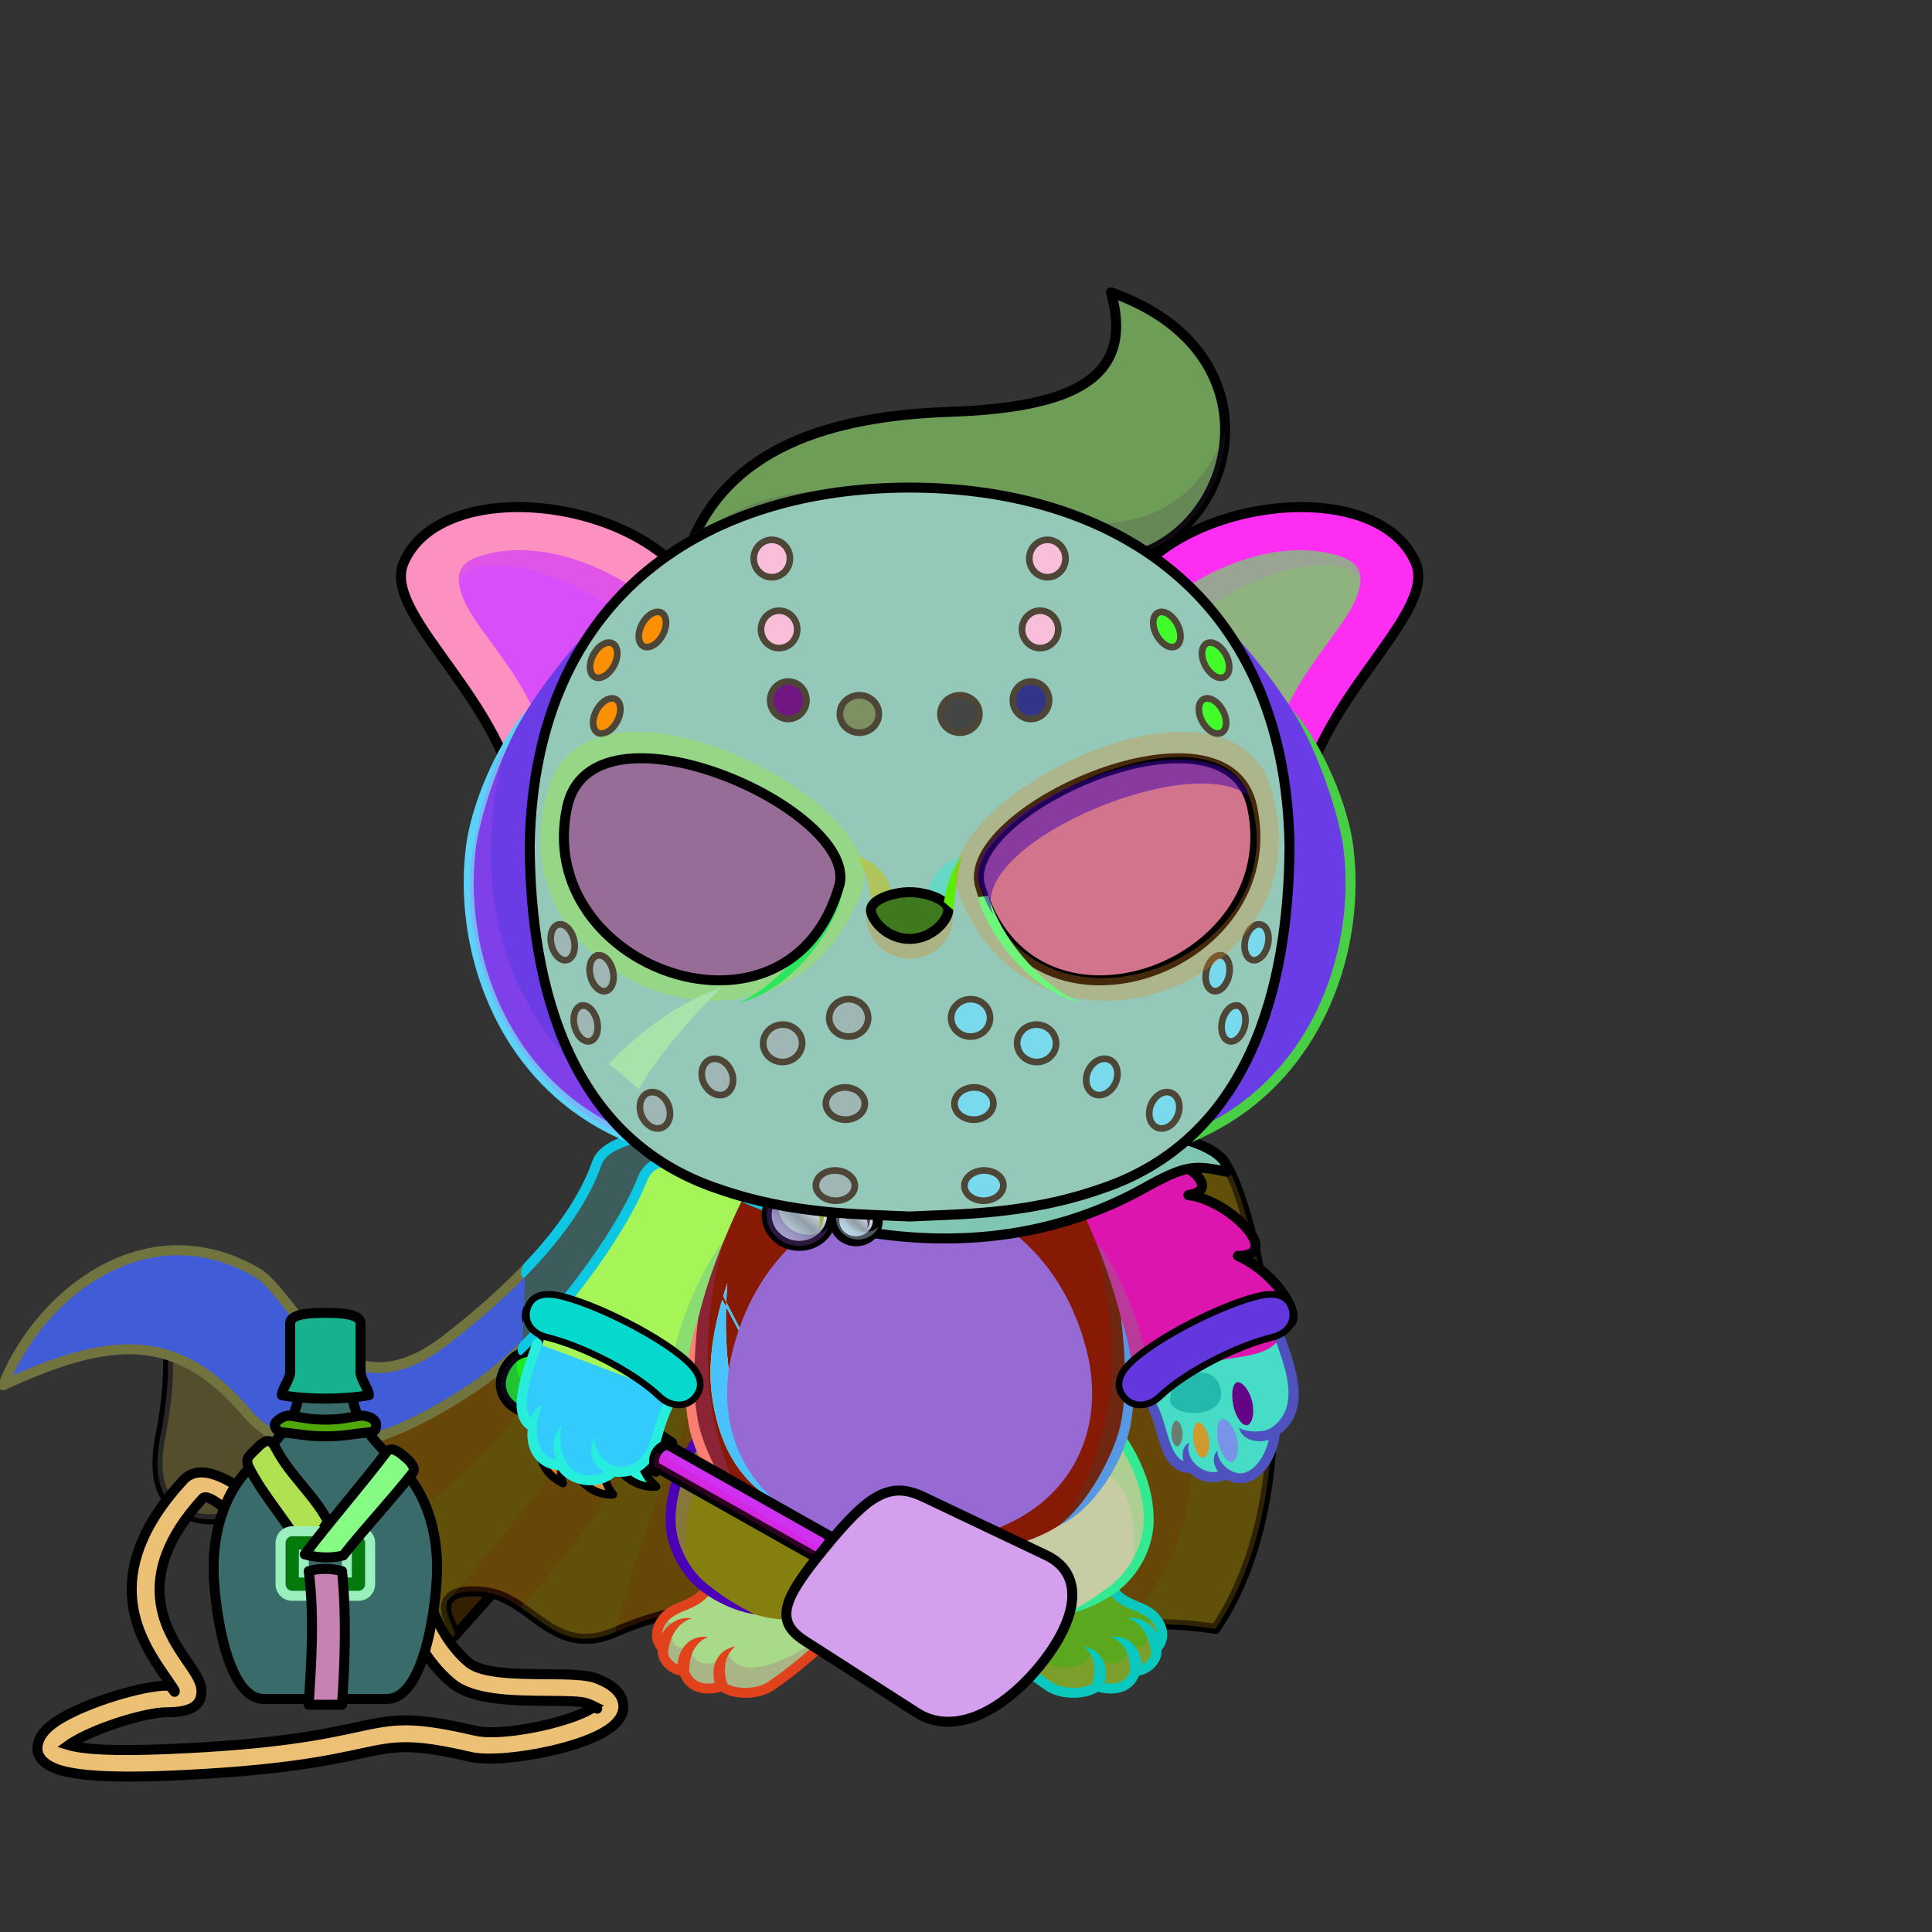 <svg xmlns="http://www.w3.org/2000/svg" xmlns:xlink="http://www.w3.org/1999/xlink" style="shape-rendering:geometricPrecision; text-rendering:geometricPrecision; image-rendering:optimizeQuality; fill-rule:evenodd; clip-rule:evenodd" version="1.1" viewBox="0 0 29000 29000" xml:space="preserve"><rect x="0" y="0" width="29000" height="29000" fill="#333333" stroke="none"/><defs><style type="text/css">.HairBack-Bear0fil22 {fill:none}
.Tail-Bear0fil22 {fill:none}
.RightFoot-Bear3fil432 {fill:url(#RightFoot-Bear3id650)}
.RightFoot-Bear3fil14 {fill:black;fill-opacity:0.2}
.RightFoot-Bear3fil32 {fill:black;fill-rule:nonzero}
.RightLeg-Bear0fil437 {fill:url(#RightLeg-Bear0id151)}
.RightLeg-Bear0fil14 {fill:black;fill-opacity:0.2}
.RightLeg-Bear0fil32 {fill:black;fill-rule:nonzero}
.LeftFoot-Bear3fil442 {fill:url(#LeftFoot-Bear3id651)}
.LeftFoot-Bear3fil14 {fill:black;fill-opacity:0.2}
.LeftFoot-Bear3fil32 {fill:black;fill-rule:nonzero}
.LeftLeg-Bear0fil447 {fill:url(#LeftLeg-Bear0id520)}
.LeftLeg-Bear0fil14 {fill:black;fill-opacity:0.2}
.LeftLeg-Bear0fil32 {fill:black;fill-rule:nonzero}
.RightHand-Bear5fil14 {fill:black;fill-opacity:0.2}
.RightHand-Bear5fil456 {fill:url(#RightHand-Bear5id75)}
.RightHand-Bear5str10 {stroke:#2B2A29;stroke-width:20}
.RightHand-Bear5fil22 {fill:none}
.RightHand-Bear5str0 {stroke:black;stroke-width:150;stroke-linecap:round;stroke-linejoin:round}
.RightPaw-Bear0fil457 {fill:#fefef4}
.RightPaw-Bear0fil32 {fill:black;fill-rule:nonzero}
.RightPaw-Bear0fil458 {fill:#A16A6A}
.LeftHand-Bear5fil469 {fill:url(#LeftHand-Bear5id76)}
.LeftHand-Bear5fil14 {fill:black;fill-opacity:0.2}
.LeftHand-Bear5fil22 {fill:none}
.LeftHand-Bear5str0 {stroke:black;stroke-width:150;stroke-linecap:round;stroke-linejoin:round}
.Body-Bear0fil476 {fill:url(#Body-Bear0id267)}
.Body-Bear0fil14 {fill:black;fill-opacity:0.2}
.Body-Bear0fil32 {fill:black;fill-rule:nonzero}
.Body-Bear0fil22 {fill:none}
.Body-Bear0fil477 {fill:url(#Body-Bear0id310)}
.Ears-Bear6fil504 {fill:url(#Ears-Bear6id487)}
.Ears-Bear6fil14 {fill:black;fill-opacity:0.2}
.Ears-Bear6fil506 {fill:url(#Ears-Bear6id144)}
.Ears-Bear6fil503 {fill:url(#Ears-Bear6id522)}
.Ears-Bear6str4 {stroke:black;stroke-width:150}
.Ears-Bear6fil505 {fill:url(#Ears-Bear6id533)}
.Head-Bear7fil522 {fill:url(#Head-Bear7id528)}
.Head-Bear7fil32 {fill:black;fill-rule:nonzero}
.Head-Bear7fil14 {fill:black;fill-opacity:0.2}
.Head-Bear7fil525 {fill:url(#Head-Bear7id453)}
.Head-Bear7fil526 {fill:url(#Head-Bear7id467)}
.Mouth-Bear0fil22 {fill:none}
.Mouth-Bear0str0 {stroke:black;stroke-width:150;stroke-linecap:round;stroke-linejoin:round}
.Mouth-Bear0fil100 {fill:black}
.Eyes-Bear9fil575 {fill:url(#Eyes-Bear9id808)}
.Eyes-Bear9fil576 {fill:url(#Eyes-Bear9id457)}
.Eyes-Bear9fil577 {fill:url(#Eyes-Bear9id744)}
.Eyes-Bear9fil155 {fill:#bdb387}
.Eyes-Bear9fil14 {fill:black;fill-opacity:0.2}
.Eyes-Bear9fil152 {fill:white}
.Eyes-Bear9fil204 {fill:white;fill-rule:nonzero}
.Eyes-Bear9fil578 {fill:url(#Eyes-Bear9id948)}
.Eyes-Bear9fil579 {fill:url(#Eyes-Bear9id330)}
.Eyes-Bear9fil580 {fill:url(#Eyes-Bear9id757)}
.Eyes-Bear9fil22 {fill:none}
.Eyes-Bear9str4 {stroke:black;stroke-width:150}
.Nose-Bear0fil598 {fill:url(#Nose-Bear0id451)}
.Nose-Bear0str0 {stroke:black;stroke-width:150;stroke-linecap:round;stroke-linejoin:round}
.Hair-Bear5fil14 {fill:black;fill-opacity:0.2}
.Hair-Bear5fil603 {fill:url(#Hair-Bear5id865)}
.Hair-Bear5str0 {stroke:black;stroke-width:150;stroke-linecap:round;stroke-linejoin:round}
.BraceletSteel-Bigfil59new {fill:url(#BraceletSteel-Bigid697new);fill-rule:nonzero}
.BraceletSteel-Bigstr4new {stroke:black;stroke-width:100}
.BraceletSteel-Bigfil60new {fill:url(#BraceletSteel-Bigid663new);fill-rule:nonzero}
.WeaponFlySwatterBack-Bigfil1 {fill:black;fill-rule:nonzero;fill-opacity:0.2}
.WeaponFlySwatterBack-Bigfil6 {fill:url(#WeaponFlySwatterBack-Bigid29);fill-rule:nonzero}
.WeaponFlySwatterBack-Bigstr0 {stroke:black;stroke-width:150;stroke-linecap:round;stroke-linejoin:round}
.WeaponFlySwatter-Bigfil3 {fill:black;fill-opacity:0.2}
.WeaponFlySwatter-Bigfil8 {fill:url(#WeaponFlySwatter-Bigid27);fill-rule:nonzero}
.WeaponFlySwatter-Bigfil1 {fill:black;fill-rule:nonzero;fill-opacity:0.2}
.WeaponFlySwatter-Bigfil7 {fill:url(#WeaponFlySwatter-Bigid12)}
.WeaponFlySwatter-Bigstr0 {stroke:black;stroke-width:150;stroke-linecap:round;stroke-linejoin:round}
.WeaponFlySwatter-Bigfil5 {fill:none;fill-rule:nonzero}
.WeaponFlySwatter-Bigstr1 {stroke:black;stroke-width:150}
.LeftPawWeapon-Bear4fil0 {fill:#fefef4}
.LeftPawWeapon-Bear4fil1 {fill:black;fill-rule:nonzero}
.LeftPawWeapon-Bear4fil4 {fill:url(#LeftPawWeapon-Bear4id4)}
.LeftPawWeapon-Bear4str0 {stroke:black;stroke-width:120;stroke-linecap:round;stroke-linejoin:round}
.LeftPawWeapon-Bear4fil5 {fill:url(#LeftPawWeapon-Bear4id3)}
.LeftPawWeapon-Bear4fil6 {fill:url(#LeftPawWeapon-Bear4id2)}
.AccessoryFlaskWithWaterfil79 {fill:url(#AccessoryFlaskWithWaterid23)}
.AccessoryFlaskWithWaterfil1 {fill:black;fill-opacity:0.2}
.AccessoryFlaskWithWaterfil80 {fill:url(#AccessoryFlaskWithWaterid4)}
.AccessoryFlaskWithWaterfil48 {fill:white;fill-opacity:0.502}
.AccessoryFlaskWithWaterfil82 {fill:url(#AccessoryFlaskWithWaterid30)}
.AccessoryFlaskWithWaterfil15 {fill:black}
.AccessoryFlaskWithWaterfil78 {fill:url(#AccessoryFlaskWithWaterid25)}
.AccessoryFlaskWithWaterstr1 {stroke:black;stroke-width:150}
.AccessoryFlaskWithWaterfil2 {fill:none}
.AccessoryFlaskWithWaterstr4 {stroke:black;stroke-width:150}
.AccessoryFlaskWithWaterstr3 {stroke:black;stroke-width:150;stroke-linecap:round;stroke-linejoin:round}
.AccessoryFlaskWithWaterfil81 {fill:url(#AccessoryFlaskWithWaterid81)}
.AccessoryFlaskWithWaterstr0 {stroke:black;stroke-width:150;stroke-linecap:round;stroke-linejoin:round}
.AccessoryFlaskWithWaterfil83 {fill:url(#AccessoryFlaskWithWaterid79)}
.AccessoryFlaskWithWaterfil84 {fill:url(#AccessoryFlaskWithWaterid16)}
.AccessoryFlaskWithWaterfil85 {fill:url(#AccessoryFlaskWithWaterid13)}
.NecklaceCapeGoldBack-Bigfil3 {fill:black;fill-opacity:0.302}
.NecklaceCapeGoldBack-Bigfil4 {fill:black;fill-opacity:0.2}
.NecklaceCapeGoldBack-Bigfil49 {fill:url(#NecklaceCapeGoldBack-Bigid17)}
.NecklaceCapeGoldBack-Bigfil14 {fill:black;fill-rule:nonzero}
.NecklaceCapeGoldBack-Bigfil38 {fill:#341F02}
.NecklaceCapeGoldBack-Bigstr0 {stroke:black;stroke-width:150;stroke-linecap:round;stroke-linejoin:round}
.NecklaceCapeGoldBack-Bigfil48 {fill:url(#NecklaceCapeGoldBack-Bigid34)}
.NecklaceCapeGoldBack-Bigfil2 {fill:black;fill-opacity:0.502}
.NecklaceCapeGoldBack-Bigstr2 {stroke:black;stroke-width:150;stroke-linecap:round;stroke-linejoin:round;stroke-opacity:0.502}
.NecklaceCapeGold-Bigfil51 {fill:url(#NecklaceCapeGold-Bigid6)}
.NecklaceCapeGold-Bigfil14 {fill:black;fill-rule:nonzero}
.NecklaceCapeGold-Bigfil10 {fill:black;fill-opacity:0.4}
.NecklaceCapeGold-Bigfil11 {fill:white;fill-opacity:0.8}
.NecklaceCapeGold-Bigfil50 {fill:url(#NecklaceCapeGold-Bigid26)}
.NecklaceCapeGold-Bigstr0 {stroke:black;stroke-width:150;stroke-linecap:round;stroke-linejoin:round}
.NecklaceCapeGold-Bigfil23 {fill:url(#NecklaceCapeGold-Bigid38)}
.NecklaceCapeGold-Bigstr1 {stroke:black;stroke-width:150}
.NecklaceCapeGold-Bigfil24 {fill:url(#NecklaceCapeGold-Bigid36)}
.HatMaskJason-Bigfil1 {fill:black;fill-opacity:0.502}
.HatMaskJason-Bigfil71 {fill:url(#HatMaskJason-Bigid1)}
.HatMaskJason-Bigfil72 {fill:url(#HatMaskJason-Bigid10)}
.HatMaskJason-Bigfil73 {fill:url(#HatMaskJason-Bigid26)}
.HatMaskJason-Bigfil74 {fill:white;fill-opacity:0.502}
.HatMaskJason-Bigfil18 {fill:black;fill-opacity:0.302}
.HatMaskJason-Bigfil75 {fill:black;fill-rule:nonzero}
.HatMaskJason-Bigfil76 {fill:black;fill-rule:nonzero;fill-opacity:0.502}
.HatMaskJason-Bigfil77 {fill:url(#HatMaskJason-Bigid21)}
.HatMaskJason-Bigfil70 {fill:#2E2E2E}
.HatMaskJason-Bigstr6 {stroke:black;stroke-width:150;stroke-linecap:round;stroke-linejoin:round;stroke-miterlimit:22.926}
.HatMaskJason-Bigfil21 {fill:none}
.HatMaskJason-Bigstr7 {stroke:#4D4637;stroke-width:100;stroke-miterlimit:22.926}
.HatMaskJason-Bigstr8 {stroke:black;stroke-width:150;stroke-miterlimit:22.926}
</style><linearGradient gradientUnits="userSpaceOnUse" id="RightFoot-Bear3id650" x1="16088.3" x2="16088.3" y1="25409.6" y2="23879.2">
   <stop offset="0" style="stop-opacity:1; stop-color:#bdb387"/>
   <stop offset="0.729" style="stop-opacity:1; stop-color:#e3dbb8"/>
   <stop offset="1" style="stop-opacity:1; stop-color:#e3dbb8"/>
  </linearGradient><linearGradient gradientUnits="objectBoundingBox" id="RightLeg-Bear0id151" x1="50%" x2="50%" xlink:href="#RightLeg-Bear0id150" y1="100%" y2="0%">
  </linearGradient><linearGradient gradientUnits="userSpaceOnUse" id="LeftFoot-Bear3id651" x1="11219.3" x2="11219.3" xlink:href="#LeftFoot-Bear3id650" y1="25409.6" y2="23879.2">
  </linearGradient><linearGradient gradientUnits="objectBoundingBox" id="LeftLeg-Bear0id520" x1="50%" x2="50%" xlink:href="#LeftLeg-Bear0id150" y1="100%" y2="0%">
  </linearGradient><linearGradient gradientUnits="userSpaceOnUse" id="RightHand-Bear5id75" x1="17042.3" x2="17994.1" y1="17293.3" y2="21110.7">
   <stop offset="0" style="stop-opacity:1; stop-color:#d9d9c5"/>
   <stop offset="0.078" style="stop-opacity:1; stop-color:#d9d9c5"/>
   <stop offset="0.769" style="stop-opacity:1; stop-color:#fefef4"/>
   <stop offset="1" style="stop-opacity:1; stop-color:#fefef4"/>
  </linearGradient><linearGradient gradientUnits="userSpaceOnUse" id="LeftHand-Bear5id76" x1="10265.3" x2="9313.56" xlink:href="#LeftHand-Bear5id75" y1="17293.3" y2="21110.7">
  </linearGradient><linearGradient gradientUnits="objectBoundingBox" id="Body-Bear0id267" x1="50%" x2="50%" xlink:href="#Body-Bear0id266" y1="0%" y2="100%">
  </linearGradient><linearGradient gradientUnits="userSpaceOnUse" id="Body-Bear0id310" x1="13653.8" x2="13653.8" y1="17946" y2="23169.7">
   <stop offset="0" style="stop-opacity:1; stop-color:#f2f2dc"/>
   <stop offset="0.478" style="stop-opacity:1; stop-color:#fffff5"/>
   <stop offset="1" style="stop-opacity:1; stop-color:#fffff5"/>
  </linearGradient><linearGradient gradientUnits="userSpaceOnUse" id="Ears-Bear6id487" x1="7405.67" x2="9471.35" xlink:href="#Ears-Bear6id67" y1="8671.22" y2="11272.4">
  </linearGradient><linearGradient gradientUnits="userSpaceOnUse" id="Ears-Bear6id144" x1="19902" x2="17836.3" xlink:href="#Ears-Bear6id67" y1="8671.22" y2="11272.4">
  </linearGradient><linearGradient gradientUnits="userSpaceOnUse" id="Ears-Bear6id522" x1="6765.99" x2="9729.21" xlink:href="#Ears-Bear6id18" y1="8273.95" y2="11805.4">
  </linearGradient><linearGradient gradientUnits="userSpaceOnUse" id="Ears-Bear6id533" x1="20541.7" x2="17578.5" xlink:href="#Ears-Bear6id18" y1="8273.95" y2="11805.4">
  </linearGradient><linearGradient gradientUnits="objectBoundingBox" id="Head-Bear7id528" x1="50%" x2="50%" y1="0%" y2="100%">
   <stop offset="0" style="stop-opacity:1; stop-color:#ffffff"/>
   <stop offset="0.749" style="stop-opacity:1; stop-color:#fefef4"/>
   <stop offset="1" style="stop-opacity:1; stop-color:#d9d9c5"/>
  </linearGradient><linearGradient gradientUnits="userSpaceOnUse" id="Head-Bear7id453" x1="13653.8" x2="13653.8" y1="16305.8" y2="9413.82">
   <stop offset="0" style="stop-opacity:1; stop-color:#fefef4"/>
   <stop offset="0.678" style="stop-opacity:1; stop-color:#ffffff"/>
   <stop offset="1" style="stop-opacity:1; stop-color:#ffffff"/>
  </linearGradient><linearGradient gradientUnits="userSpaceOnUse" id="Head-Bear7id467" x1="13653.8" x2="13653.8" xlink:href="#Head-Bear7id310" y1="17479.1" y2="11612.8">
  </linearGradient><linearGradient gradientUnits="userSpaceOnUse" id="Eyes-Bear9id808" x1="10482.9" x2="9735.38" xlink:href="#Eyes-Bear9id27" y1="14728" y2="11542.1">
  </linearGradient><linearGradient gradientUnits="userSpaceOnUse" id="Eyes-Bear9id457" x1="8766.95" x2="11738.5" xlink:href="#Eyes-Bear9id57" y1="13043.6" y2="13043.6">
  </linearGradient><linearGradient gradientUnits="userSpaceOnUse" id="Eyes-Bear9id744" x1="10069.4" x2="10699.2" xlink:href="#Eyes-Bear9id384" y1="11528.1" y2="14193.6">
  </linearGradient><linearGradient gradientUnits="userSpaceOnUse" id="Eyes-Bear9id948" x1="17572.3" x2="16824.7" xlink:href="#Eyes-Bear9id27" y1="14728" y2="11542.1">
  </linearGradient><linearGradient gradientUnits="userSpaceOnUse" id="Eyes-Bear9id330" x1="15569.2" x2="18540.7" xlink:href="#Eyes-Bear9id57" y1="13043.6" y2="13043.6">
  </linearGradient><linearGradient gradientUnits="userSpaceOnUse" id="Eyes-Bear9id757" x1="16608.5" x2="17238.2" xlink:href="#Eyes-Bear9id384" y1="11528.1" y2="14193.6">
  </linearGradient><linearGradient gradientUnits="userSpaceOnUse" id="Nose-Bear0id451" x1="13653.8" x2="13653.8" y1="14108.6" y2="14926.9">
   <stop offset="0" style="stop-opacity:1; stop-color:#FFCCCC"/>
   <stop offset="1" style="stop-opacity:1; stop-color:#453F2C"/>
  </linearGradient><linearGradient gradientUnits="userSpaceOnUse" id="Hair-Bear5id865" x1="13829.1" x2="14911.8" xlink:href="#Hair-Bear5id49" y1="8888.22" y2="3919.44">
  </linearGradient><linearGradient gradientUnits="userSpaceOnUse" id="BraceletSteel-Bigid697new" x1="8099.26" x2="10313.3" xlink:href="#BraceletSteel-Bigid663new" y1="19855.6" y2="20661.5">
  </linearGradient><linearGradient gradientUnits="userSpaceOnUse" id="WeaponFlySwatterBack-Bigid29" x1="8060.45" x2="9546.52" xlink:href="#WeaponFlySwatterBack-Bigid24" y1="21972" y2="20410.3">
  </linearGradient><linearGradient gradientUnits="userSpaceOnUse" id="WeaponFlySwatter-Bigid27" x1="12629.4" x2="15270.4" xlink:href="#WeaponFlySwatter-Bigid24" y1="25496.8" y2="22721.5">
  </linearGradient><linearGradient gradientUnits="userSpaceOnUse" id="WeaponFlySwatter-Bigid12" x1="9831.51" x2="12472" xlink:href="#WeaponFlySwatter-Bigid0" y1="22611.9" y2="22471.5">
  </linearGradient><linearGradient gradientUnits="userSpaceOnUse" id="LeftPawWeapon-Bear4id4" x1="9291.61" x2="9745.29" xlink:href="#LeftPawWeapon-Bear4id2" y1="21737.2" y2="22291.2">
  </linearGradient><linearGradient gradientUnits="userSpaceOnUse" id="LeftPawWeapon-Bear4id3" x1="8756.72" x2="9051.56" xlink:href="#LeftPawWeapon-Bear4id2" y1="21885.6" y2="22429.5">
  </linearGradient><linearGradient gradientUnits="userSpaceOnUse" id="AccessoryFlaskWithWaterid23" x1="3205.91" x2="6561.17" y1="23126.1" y2="23126.1">
   <stop offset="0" style="stop-opacity:1; stop-color:#865126"/>
   <stop offset="0.149" style="stop-opacity:1; stop-color:#734F25"/>
   <stop offset="0.412" style="stop-opacity:1; stop-color:#4F341B"/>
   <stop offset="0.761" style="stop-opacity:1; stop-color:#BA833C"/>
   <stop offset="1" style="stop-opacity:1; stop-color:#855819"/>
  </linearGradient><linearGradient gradientUnits="userSpaceOnUse" id="AccessoryFlaskWithWaterid4" x1="4230.39" x2="5536.69" y1="20350.8" y2="20350.8">
   <stop offset="0" style="stop-opacity:1; stop-color:#424D4A"/>
   <stop offset="0.259" style="stop-opacity:1; stop-color:#707A78"/>
   <stop offset="0.451" style="stop-opacity:1; stop-color:#4C5654"/>
   <stop offset="0.69" style="stop-opacity:1; stop-color:#DFE9EB"/>
   <stop offset="1" style="stop-opacity:1; stop-color:#A4ADAB"/>
  </linearGradient><linearGradient gradientUnits="userSpaceOnUse" id="AccessoryFlaskWithWaterid30" x1="4716.11" x2="5050.97" y1="23904.1" y2="23034.9">
   <stop offset="0" style="stop-opacity:1; stop-color:#4D4B42"/>
   <stop offset="0.169" style="stop-opacity:1; stop-color:#707A78"/>
   <stop offset="0.341" style="stop-opacity:1; stop-color:#4C5654"/>
   <stop offset="0.569" style="stop-opacity:1; stop-color:#DFE9EB"/>
   <stop offset="1" style="stop-opacity:1; stop-color:#838577"/>
  </linearGradient><linearGradient gradientUnits="userSpaceOnUse" id="AccessoryFlaskWithWaterid25" x1="5672.23" x2="4247.15" y1="27034.1" y2="21734.6">
   <stop offset="0" style="stop-opacity:1; stop-color:#8A7A6E"/>
   <stop offset="0.259" style="stop-opacity:1; stop-color:#413836"/>
   <stop offset="0.651" style="stop-opacity:1; stop-color:#3B3332"/>
   <stop offset="1" style="stop-opacity:1; stop-color:#AB9780"/>
  </linearGradient><linearGradient gradientUnits="userSpaceOnUse" id="AccessoryFlaskWithWaterid81" x1="4549.26" x2="4088.46" y1="23238.9" y2="21722.7">
   <stop offset="0" style="stop-opacity:1; stop-color:#12131C"/>
   <stop offset="0.369" style="stop-opacity:1; stop-color:#3B3332"/>
   <stop offset="1" style="stop-opacity:1; stop-color:#AB9780"/>
  </linearGradient><linearGradient gradientUnits="userSpaceOnUse" id="AccessoryFlaskWithWaterid79" x1="4867.21" x2="5918.47" xlink:href="#AccessoryFlaskWithWaterid16" y1="23175.3" y2="21958.8">
  </linearGradient><linearGradient gradientUnits="userSpaceOnUse" id="AccessoryFlaskWithWaterid13" x1="4125.86" x2="5646.78" xlink:href="#AccessoryFlaskWithWaterid4" y1="21404.4" y2="21404.4">
  </linearGradient><linearGradient gradientUnits="userSpaceOnUse" id="NecklaceCapeGoldBack-Bigid17" x1="929.08" x2="7022.88" y1="19045.2" y2="21439.2">
   <stop offset="0" style="stop-opacity:1; stop-color:#CCA300"/>
   <stop offset="0.271" style="stop-opacity:1; stop-color:#E6D00E"/>
   <stop offset="0.529" style="stop-opacity:1; stop-color:#A87403"/>
   <stop offset="1" style="stop-opacity:1; stop-color:#986502"/>
  </linearGradient><linearGradient gradientUnits="userSpaceOnUse" id="NecklaceCapeGoldBack-Bigid34" x1="5176.91" x2="15935.1" xlink:href="#NecklaceCapeGoldBack-Bigid3" y1="24677.9" y2="16784.1">
  </linearGradient><linearGradient gradientUnits="userSpaceOnUse" id="NecklaceCapeGold-Bigid6" x1="7872.05" x2="12033.4" y1="18299.1" y2="18553.9">
   <stop offset="0" style="stop-opacity:1; stop-color:#9C6902"/>
   <stop offset="0.529" style="stop-opacity:1; stop-color:#A87403"/>
   <stop offset="1" style="stop-opacity:1; stop-color:#491B00"/>
  </linearGradient><linearGradient gradientUnits="userSpaceOnUse" id="NecklaceCapeGold-Bigid26" x1="18331.1" x2="12499.1" xlink:href="#NecklaceCapeGold-Bigid9" y1="17546.1" y2="17782.8">
  </linearGradient><linearGradient gradientUnits="objectBoundingBox" id="NecklaceCapeGold-Bigid38" x1="82.414%" x2="17.586%" xlink:href="#NecklaceCapeGold-Bigid30" y1="12.622%" y2="87.378%">
  </linearGradient><linearGradient gradientUnits="objectBoundingBox" id="NecklaceCapeGold-Bigid36" x1="82.414%" x2="17.586%" xlink:href="#NecklaceCapeGold-Bigid30" y1="12.622%" y2="87.378%">
  </linearGradient><linearGradient gradientUnits="userSpaceOnUse" id="HatMaskJason-Bigid1" x1="9019.95" x2="18287.71" y1="15984.85" y2="9593.85">
   <stop offset="0" style="stop-opacity:1; stop-color:#968869"/>
   <stop offset="0.239" style="stop-opacity:1; stop-color:#968869"/>
   <stop offset="0.561" style="stop-opacity:1; stop-color:#BFAC82"/>
   <stop offset="1" style="stop-opacity:1; stop-color:#D9C393"/>
  </linearGradient><linearGradient gradientUnits="userSpaceOnUse" id="HatMaskJason-Bigid10" x1="11686.25" x2="15621.4" xlink:href="#HatMaskJason-Bigid0" y1="11517.54" y2="11517.54">
  </linearGradient><linearGradient gradientUnits="userSpaceOnUse" id="HatMaskJason-Bigid26" x1="16901.05" x2="17825.93" xlink:href="#HatMaskJason-Bigid0" y1="15631.34" y2="15297.35">
  </linearGradient><linearGradient gradientUnits="userSpaceOnUse" id="HatMaskJason-Bigid21" x1="10406.61" x2="9481.73" xlink:href="#HatMaskJason-Bigid0" y1="15631.34" y2="15297.35">
  </linearGradient><linearGradient gradientUnits="userSpaceOnUse" id="RightLeg-Bear0id150" x1="15526.7" x2="15526.7" y1="24311.8" y2="20742.8">
   <stop offset="0" style="stop-opacity:1; stop-color:#ffffff"/>
   <stop offset="0.278" style="stop-opacity:1; stop-color:#ffffff"/>
   <stop offset="1" style="stop-opacity:1; stop-color:#fefef4"/>
  </linearGradient><linearGradient gradientUnits="userSpaceOnUse" id="LeftFoot-Bear3id650" x1="16088.3" x2="16088.3" y1="25409.6" y2="23879.2">
   <stop offset="0" style="stop-opacity:1; stop-color:#bdb387"/>
   <stop offset="0.729" style="stop-opacity:1; stop-color:#e3dbb8"/>
   <stop offset="1" style="stop-opacity:1; stop-color:#e3dbb8"/>
  </linearGradient><linearGradient gradientUnits="userSpaceOnUse" id="LeftLeg-Bear0id150" x1="15526.7" x2="15526.7" y1="24311.8" y2="20742.8">
   <stop offset="0" style="stop-opacity:1; stop-color:#ffffff"/>
   <stop offset="0.278" style="stop-opacity:1; stop-color:#ffffff"/>
   <stop offset="1" style="stop-opacity:1; stop-color:#fefef4"/>
  </linearGradient><linearGradient gradientUnits="userSpaceOnUse" id="LeftHand-Bear5id75" x1="17042.3" x2="17994.1" y1="17293.3" y2="21110.7">
   <stop offset="0" style="stop-opacity:1; stop-color:#d9d9c5"/>
   <stop offset="0.078" style="stop-opacity:1; stop-color:#d9d9c5"/>
   <stop offset="0.769" style="stop-opacity:1; stop-color:#fefef4"/>
   <stop offset="1" style="stop-opacity:1; stop-color:#fefef4"/>
  </linearGradient><linearGradient gradientUnits="userSpaceOnUse" id="Body-Bear0id266" x1="13653.8" x2="13653.8" y1="17442" y2="23250.9">
   <stop offset="0" style="stop-opacity:1; stop-color:#d9d9c5"/>
   <stop offset="0.059" style="stop-opacity:1; stop-color:#d9d9c5"/>
   <stop offset="0.529" style="stop-opacity:1; stop-color:#fefef4"/>
   <stop offset="1" style="stop-opacity:1; stop-color:#ffffff"/>
  </linearGradient><linearGradient gradientUnits="userSpaceOnUse" id="Ears-Bear6id67" x1="19243.1" x2="17345.7" y1="8365.42" y2="10750.8">
   <stop offset="0" style="stop-opacity:1; stop-color:#F2E6E6"/>
   <stop offset="1" style="stop-opacity:1; stop-color:#B58383"/>
  </linearGradient><linearGradient gradientUnits="userSpaceOnUse" id="Ears-Bear6id18" x1="10235.1" x2="10235.1" y1="19681.2" y2="17649.5">
   <stop offset="0" style="stop-opacity:1; stop-color:#e3dbb8"/>
   <stop offset="1" style="stop-opacity:1; stop-color:#bdb387"/>
  </linearGradient><linearGradient gradientUnits="userSpaceOnUse" id="Head-Bear7id310" x1="13653.8" x2="13653.8" y1="17946" y2="23169.7">
   <stop offset="0" style="stop-opacity:1; stop-color:#f2f2dc"/>
   <stop offset="0.478" style="stop-opacity:1; stop-color:#fffff5"/>
   <stop offset="1" style="stop-opacity:1; stop-color:#fffff5"/>
  </linearGradient><linearGradient gradientUnits="userSpaceOnUse" id="Eyes-Bear9id27" x1="16937.6" x2="16937.6" y1="14961.3" y2="11448.6">
   <stop offset="0" style="stop-opacity:1; stop-color:#004a80"/>
   <stop offset="1" style="stop-opacity:1; stop-color:black"/>
  </linearGradient><linearGradient gradientUnits="objectBoundingBox" id="Eyes-Bear9id57" x1="100%" x2="0%" y1="50%" y2="50%">
   <stop offset="0" style="stop-opacity:1; stop-color:#004a80"/>
   <stop offset="0.502" style="stop-opacity:1; stop-color:#3bacff"/>
   <stop offset="1" style="stop-opacity:1; stop-color:#004a80"/>
  </linearGradient><linearGradient gradientUnits="userSpaceOnUse" id="Eyes-Bear9id384" x1="16417.8" x2="16417.8" y1="11784.3" y2="14068.5">
   <stop offset="0" style="stop-opacity:1; stop-color:black"/>
   <stop offset="0.45" style="stop-opacity:1; stop-color:black"/>
   <stop offset="1" style="stop-opacity:1; stop-color:#003c66"/>
  </linearGradient><linearGradient gradientUnits="userSpaceOnUse" id="Hair-Bear5id49" x1="13715.8" x2="13715.8" y1="6802.99" y2="8218.57">
   <stop offset="0" style="stop-opacity:1; stop-color:#ded7ad"/>
   <stop offset="1" style="stop-opacity:1; stop-color:#f8f4da"/>
  </linearGradient><linearGradient gradientUnits="userSpaceOnUse" id="BraceletSteel-Bigid663new" x1="19208.4" x2="16994.4" y1="19855.6" y2="20661.5">
   <stop offset="0" style="stop-opacity:1; stop-color:#424352"/>
   <stop offset="0.11" style="stop-opacity:1; stop-color:#848690"/>
   <stop offset="0.251" style="stop-opacity:1; stop-color:#FFFFFC"/>
   <stop offset="0.471" style="stop-opacity:1; stop-color:#8D8F99"/>
   <stop offset="0.78" style="stop-opacity:1; stop-color:#16171A"/>
   <stop offset="1" style="stop-opacity:1; stop-color:#42444D"/>
  </linearGradient><linearGradient gradientUnits="userSpaceOnUse" id="WeaponFlySwatterBack-Bigid24" x1="12160.4" x2="14712.1" y1="25216.2" y2="22534.8">
   <stop offset="0" style="stop-opacity:1; stop-color:#008011"/>
   <stop offset="1" style="stop-opacity:1; stop-color:#00BD55"/>
  </linearGradient><linearGradient gradientUnits="userSpaceOnUse" id="WeaponFlySwatter-Bigid24" x1="12160.4" x2="14712.1" y1="25216.2" y2="22534.8">
   <stop offset="0" style="stop-opacity:1; stop-color:#008011"/>
   <stop offset="1" style="stop-opacity:1; stop-color:#00BD55"/>
  </linearGradient><linearGradient gradientUnits="userSpaceOnUse" id="WeaponFlySwatter-Bigid0" x1="9457.05" x2="12008.3" y1="22428.9" y2="22293.2">
   <stop offset="0" style="stop-opacity:1; stop-color:#787878"/>
   <stop offset="1" style="stop-opacity:1; stop-color:#D6D6D6"/>
  </linearGradient><linearGradient gradientUnits="userSpaceOnUse" id="LeftPawWeapon-Bear4id2" x1="8252.48" x2="8396.62" y1="21721.4" y2="22238">
   <stop offset="0" style="stop-opacity:1; stop-color:#F2C977"/>
   <stop offset="1" style="stop-opacity:1; stop-color:white"/>
  </linearGradient><linearGradient gradientUnits="userSpaceOnUse" id="AccessoryFlaskWithWaterid16" x1="4702.91" x2="5106.95" y1="25411.2" y2="23727">
   <stop offset="0" style="stop-opacity:1; stop-color:#5B5C63"/>
   <stop offset="0.51" style="stop-opacity:1; stop-color:#665E59"/>
   <stop offset="1" style="stop-opacity:1; stop-color:#AB9B89"/>
  </linearGradient><linearGradient gradientUnits="userSpaceOnUse" id="NecklaceCapeGoldBack-Bigid3" x1="5802.55" x2="15394.4" y1="24344" y2="17117.2">
   <stop offset="0" style="stop-opacity:1; stop-color:#B06F00"/>
   <stop offset="0.369" style="stop-opacity:1; stop-color:#B89C00"/>
   <stop offset="0.71" style="stop-opacity:1; stop-color:#633501"/>
   <stop offset="1" style="stop-opacity:1; stop-color:#290B00"/>
  </linearGradient><linearGradient gradientUnits="userSpaceOnUse" id="NecklaceCapeGold-Bigid9" x1="17530.6" x2="12330.9" y1="17814.8" y2="18031.5">
   <stop offset="0" style="stop-opacity:1; stop-color:#B06700"/>
   <stop offset="0.271" style="stop-opacity:1; stop-color:#B89C00"/>
   <stop offset="0.769" style="stop-opacity:1; stop-color:#633501"/>
   <stop offset="1" style="stop-opacity:1; stop-color:#290D00"/>
  </linearGradient><linearGradient gradientUnits="objectBoundingBox" id="NecklaceCapeGold-Bigid30" x1="82.414%" x2="17.586%" y1="12.622%" y2="87.378%">
   <stop offset="0" style="stop-opacity:1; stop-color:#B3C0CC"/>
   <stop offset="0.271" style="stop-opacity:1; stop-color:#D8DDE6"/>
   <stop offset="0.541" style="stop-opacity:1; stop-color:#909DA8"/>
   <stop offset="1" style="stop-opacity:1; stop-color:#DBF5FF"/>
  </linearGradient><linearGradient gradientUnits="userSpaceOnUse" id="HatMaskJason-Bigid0" x1="11793.45" x2="15570.41" y1="11608.57" y2="11608.57">
   <stop offset="0" style="stop-opacity:1; stop-color:#B00000"/>
   <stop offset="1" style="stop-opacity:1; stop-color:red"/>
  </linearGradient></defs><g id="HairBack-Bear0">
 <animateTransform additive="sum" attributeName="transform" dur="10" repeatCount="indefinite" type="translate" values="0;0 200;0;0 200;0;0 200;0;0 200;0"/>
  <rect class="HairBack-Bear0fil22" height="998" width="1061" x="13124" y="20899"/>
 </g><g id="NecklaceCapeGoldBack-Big">
  <animateTransform additive="sum" attributeName="transform" dur="10" repeatCount="indefinite" type="translate" values="0;0 200;0;0 200;0;0 200;0;0 200;0"/>
  <g id="_1834009980816">
   <polygon class="NecklaceCapeGoldBack-Bigfil38 NecklaceCapeGoldBack-Bigstr0" points="8029,23206 6829,24552 6300,23863 "/>
   <path class="NecklaceCapeGoldBack-Bigfil48 NecklaceCapeGoldBack-Bigstr0" d="M2010 18868c2841,175 2554,2756 4778,1544 865,-472 2455,-2279 2722,-2871 93,-83 1127,-892 1443,-902 108,-3 1579,645 2217,616 2953,-134 3332,-512 3673,-398 287,97 -7,368 503,412 558,48 954,63 1053,208 398,577 1440,4596 -153,6972 -2119,-314 -1367,593 -2610,323 -598,-131 -730,-512 -1021,-541 -584,-60 -398,379 -1600,90 -992,-239 -2283,-470 -3783,178 -898,389 -1239,-469 -1885,-589 -247,-46 -939,-94 -520,576 156,251 -1141,21 -1556,-237 -884,-549 -126,-798 -618,-1302 -726,-742 -1314,257 -2048,-346 -250,-206 -290,-584 -188,-1097 230,-1154 85,-2273 -407,-2636z" style="fill:#2e510c"/>
   <path class="NecklaceCapeGoldBack-Bigfil2 NecklaceCapeGoldBack-Bigstr2" d="M2010 18868c2841,175 2554,2756 4778,1544 865,-472 2455,-2279 2722,-2871 93,-83 1127,-892 1443,-902 108,-3 1579,645 2217,616 2953,-134 3332,-512 3673,-398 287,97 -7,368 503,412 558,48 954,63 1053,208 398,577 1440,4596 -153,6972 -2119,-314 -1367,593 -2610,323 -598,-131 -730,-512 -1021,-541 -584,-60 -398,379 -1600,90 -992,-239 -2283,-470 -3783,178 -898,389 -1239,-469 -1885,-589 -247,-46 -939,-94 -520,576 156,251 -1141,21 -1556,-237 -884,-549 -126,-798 -618,-1302 -726,-742 -1314,257 -2048,-346 -250,-206 -290,-584 -188,-1097 230,-1154 85,-2273 -407,-2636z" style="fill:#9e3e05"/>
   <path class="NecklaceCapeGoldBack-Bigfil3" d="M3214 22803c2364,-931 2756,-1464 3401,-1943 645,-479 1140,-1000 1598,-1667 -497,522 -1035,1006 -1425,1219 -2224,1212 -1937,-1369 -4778,-1544 492,363 637,1482 407,2636 -102,513 -62,891 188,1097 213,175 414,215 609,202z" style="fill:#2e5f82"/>
   <path class="NecklaceCapeGoldBack-Bigfil4" d="M16781 24499c2203,-2166 451,-4651 155,-7054 68,-14 138,-27 210,-40 513,-130 1154,-73 1253,72 398,577 1440,4596 -153,6972 -834,-124 -1223,-58 -1465,50zm-7804 -6292c530,-577 401,-374 533,-666 93,-83 125,-279 442,-288 34,-1 258,100 545,238 -154,2529 -3494,6197 -3721,6474 -214,96 146,549 -1,615 -355,160 -1346,-238 -1504,-331 -468,-274 -482,-480 -458,-685 3488,-1929 3387,-3141 4164,-5357zm2070 -447c195,97 387,192 546,273 -867,2143 -1936,4840 -2361,6466 -658,285 -1018,-100 -1418,-374 2078,-2243 2906,-4631 3233,-6365zm1363 472c790,-22 1398,-104 1977,-219 -340,2168 -822,4782 -1229,6340 -45,-9 -93,-20 -143,-32 -605,-146 -1322,-289 -2129,-231 1464,-2728 1649,-4588 1524,-5858zm2860 -415c267,-63 545,-131 847,-199 260,2010 767,4373 -1186,6780 -107,-86 -198,-155 -316,-167 -228,-24 -339,29 -461,85 1381,-3182 1443,-5220 1116,-6499z" style="fill:#4e770f"/>
  </g>
  <g id="_1834009981584">
   <path class="NecklaceCapeGoldBack-Bigfil49" d="M7857 20207c-245,237 -517,466 -777,637 -731,481 -2414,1492 -3387,352 -1033,-1212 -2021,-1153 -3646,-403 525,-1347 2133,-2661 3809,-1693 571,330 1218,2268 2843,1007 439,-341 861,-713 1206,-1072l-48 1172z" style="fill:#405cd6"/>
   <path class="NecklaceCapeGoldBack-Bigfil14" d="M7837 20331c-231,218 -472,415 -716,575 -369,243 -980,621 -1624,794 -659,177 -1351,142 -1861,-456 -502,-589 -991,-869 -1549,-911 -565,-41 -1207,158 -2009,528 -38,18 -82,1 -99,-36 -9,-20 -9,-41 -2,-59l0 0c61,-156 136,-311 224,-463 315,-545 794,-1042 1368,-1335 578,-296 1252,-386 1950,-114 124,49 249,109 375,182 157,91 312,284 487,503 478,599 1119,1404 2272,509 465,-361 890,-735 1246,-1116 82,-82 151,64 -46,264 -328,331 -703,656 -1108,971 -1270,984 -1964,114 -2482,-535 -165,-207 -311,-390 -444,-467 -119,-69 -237,-125 -355,-171 -654,-255 -1285,-171 -1827,107 -547,279 -1005,754 -1307,1277 -51,88 -97,178 -139,268 744,-329 1355,-503 1906,-462 601,45 1122,341 1653,963 463,543 1099,572 1708,408 624,-167 1220,-536 1581,-774 268,-176 534,-399 786,-647 85,-84 135,77 12,197zm227 -1581c12,-13 24,-27 36,-41 -12,14 -24,28 -36,41zm3085 -870l0 1c0,0 0,-1 0,-1z" style="fill:#71743e"/>
  </g>
 </g><g id="Tail-Bear0">
  <rect class="Tail-Bear0fil22" height="1129" width="1129" x="13089" y="21055"/>
 </g><g id="RightFoot-Bear3">
  <path class="RightFoot-Bear3fil432" d="M17045 25080c-66,213 -260,328 -578,232 -82,82 -466,170 -720,2 -241,-159 -607,-457 -720,-564 -96,-91 -335,-220 -291,-565 777,87 1299,173 1927,-306 18,146 320,205 479,267 233,89 426,392 211,604 42,135 -122,330 -308,330z" style="fill:#5ba71d"/>
  <path class="RightFoot-Bear3fil14" d="M16490 25327c320,133 480,-45 565,-254 204,-15 307,-138 301,-308 28,-45 52,-79 86,-174 31,-139 -54,-325 -125,-351 31,144 -137,125 -191,129 232,292 -30,451 -178,321 -4,299 -321,400 -555,107 -111,282 -514,451 -1612,-364 1095,1261 1346,941 1709,894z" style="fill:#ff7b65"/>
  <path class="RightFoot-Bear3fil32" d="M16963 25089c-68,167 -221,202 -384,173 53,-171 15,-486 -309,-550 160,131 191,345 122,563 -153,91 -454,76 -604,-23 -105,-69 -235,-166 -357,-262 -142,-112 -270,-229 -408,-342 -98,-80 -205,-212 -213,-454 5,-41 -24,-78 -65,-83 -41,-5 -84,23 -83,65 7,344 143,486 266,587 138,114 267,232 411,345 124,97 257,197 366,269 205,135 567,145 776,17 252,66 509,18 618,-243 169,-27 352,-197 334,-378 149,-177 94,-405 -60,-562 -136,-138 -294,-154 -454,-250 -66,-40 -120,-83 -125,-121l-137 73c20,64 119,137 185,176 138,83 316,117 424,227 53,54 98,127 105,203 -87,-137 -253,-261 -447,-225 213,57 340,284 356,532 -17,67 -81,130 -143,158 -9,-180 -141,-449 -459,-414 197,78 290,282 285,519z" style="fill:#0bc8be"/>
 </g><g id="LeftFoot-Bear3">
  <path class="LeftFoot-Bear3fil442" d="M10263 25080c66,213 260,328 578,232 82,82 466,170 720,2 241,-159 607,-457 719,-564 96,-91 336,-220 292,-565 -777,87 -1299,173 -1927,-306 -19,146 -321,205 -479,267 -233,89 -427,392 -211,604 -42,135 121,330 308,330z" style="fill:#a8da8a"/>
  <path class="LeftFoot-Bear3fil14" d="M10817 25327c-320,133 -479,-45 -565,-254 -203,-15 -307,-138 -301,-308 -27,-45 -52,-79 -85,-174 -32,-139 54,-325 124,-351 -30,144 137,125 192,129 -233,292 29,451 178,321 4,299 321,400 554,107 112,282 515,451 1613,-364 -1095,1261 -1346,941 -1710,894z" style="fill:#ad2b73"/>
  <path class="LeftFoot-Bear3fil32" d="M10345 25089c68,167 220,202 384,173 -54,-171 -16,-486 309,-550 -160,131 -191,345 -122,563 153,91 454,76 604,-23 104,-69 234,-166 356,-262 143,-112 271,-229 409,-342 97,-80 205,-212 213,-454 -5,-41 24,-78 65,-83 41,-5 84,23 83,65 -7,344 -143,486 -266,587 -139,114 -268,232 -411,345 -124,97 -258,197 -367,269 -205,135 -567,145 -776,17 -251,66 -509,18 -617,-243 -169,-27 -352,-197 -335,-378 -149,-177 -93,-405 61,-562 136,-138 294,-154 454,-250 66,-40 120,-83 125,-121l137 73c-20,64 -120,137 -185,176 -139,83 -316,117 -425,227 -53,54 -97,127 -104,203 86,-137 252,-261 447,-225 -213,57 -341,284 -357,532 18,67 82,130 144,158 8,-180 141,-449 459,-414 -197,78 -291,282 -285,519z" style="fill:#e0431c"/>
 </g><g id="RightLeg-Bear0">
  <path class="RightLeg-Bear0fil437" d="M13654 20747c651,0 2263,-52 2620,230 303,239 971,977 969,1838 -2,444 -257,819 -524,1020 -578,425 -1151,626 -1983,350 7,-583 -643,-742 -1082,-749l0 -2689z" style="fill:#c8cca4"/>
  <path class="RightLeg-Bear0fil14" d="M16988 23561c110,-131 245,-442 245,-600 2,-776 -323,-1481 -652,-1782 -248,370 -56,940 55,979 367,105 445,994 352,1403z" style="fill:#48df4d"/>
  <path class="RightLeg-Bear0fil32" d="M16690 23782c-238,187 -417,303 -711,449 260,-35 573,-178 785,-337 332,-249 552,-662 553,-1079 1,-360 -110,-698 -263,-990 -227,-429 -547,-760 -734,-907 -32,-26 -79,-20 -105,12 -25,33 -20,80 13,105 175,139 478,451 693,860 144,273 248,587 247,920 -1,358 -198,746 -478,967zm-1745 794c71,68 -33,176 -104,108 -135,-130 -182,-317 -180,-500 3,-218 -99,-369 -246,-471 -213,-147 -519,-198 -761,-203l0 -149 1 0c265,5 604,62 845,229 186,129 314,320 310,596 -1,139 31,290 135,390z" style="fill:#33ea92"/>
 </g><g id="LeftLeg-Bear0">
  <path class="LeftLeg-Bear0fil447" d="M13654 20747c-651,0 -2264,-52 -2620,230 -303,239 -971,977 -969,1838 1,444 256,819 524,1020 578,425 1150,626 1983,350 -7,-583 642,-742 1082,-749l0 -2689z" style="fill:#847f0e"/>
  <path class="LeftLeg-Bear0fil14" d="M10320 23561c-110,-131 -245,-442 -245,-600 -3,-776 323,-1481 652,-1782 248,370 56,940 -56,979 -366,105 -444,994 -351,1403z" style="fill:#8c5de3"/>
  <path class="LeftLeg-Bear0fil32" d="M10618 23782c238,187 417,303 711,449 -260,-35 -573,-178 -785,-337 -332,-249 -552,-662 -554,-1079 -1,-360 110,-698 264,-990 226,-429 547,-760 734,-907 32,-26 79,-20 104,12 26,33 20,80 -12,105 -175,139 -478,451 -694,860 -143,273 -247,587 -246,920 1,358 198,746 478,967zm1745 794c-71,68 32,176 103,108 135,-130 183,-317 181,-500 -3,-218 98,-369 246,-471 212,-147 519,-198 761,-203l0 -149 -1 0c-265,5 -604,62 -845,229 -186,129 -314,320 -311,596 2,139 -31,290 -134,390z" style="fill:#4b00b8"/>
 </g><g id="RightHand-Bear5">
 <animateTransform additive="sum" attributeName="transform" dur="10" repeatCount="indefinite" type="translate" values="0;0 200;0;0 200;0;0 200;0;0 200;0"/>
  <path class="RightHand-Bear5fil456 RightHand-Bear5str10" d="M16111 17210c248,-30 492,3 728,83 741,-100 1607,552 999,646 614,70 1439,914 744,913 643,278 1142,1146 566,1047 46,117 84,228 114,332 160,558 -1806,1220 -1964,882 -68,-147 -295,-477 -571,-705 -149,-820 -321,-1468 -1092,-3106 169,-47 290,-69 476,-92z" style="fill:#a3f351"/>
  <path class="RightHand-Bear5fil22 RightHand-Bear5str0" d="M16111 17210c248,-30 492,3 728,83 741,-100 1607,552 999,646 614,70 1439,914 744,913 643,278 1142,1146 566,1047 46,117 84,228 114,332 160,558 -1806,1220 -1964,882 -68,-147 -295,-477 -571,-705 -149,-820 -321,-1468 -1092,-3106 169,-47 290,-69 476,-92z" style="fill:#dc15ae"/>
  <path class="RightHand-Bear5fil14" d="M17217 20971c-131,-206 -302,-406 -490,-563 -50,-606 -203,-1164 -276,-1762 236,212 930,1618 766,2325z" style="fill:#31d04b"/>
 </g><g id="LeftHand-Bear5">
 <animateTransform additive="sum" attributeName="transform" dur="10" repeatCount="indefinite" type="translate" values="0;0 200;0;0 200;0;0 200;0;0 200;0"/>
  <path class="LeftHand-Bear5fil469" d="M11197 17210c-249,-30 -493,3 -728,83 -742,-100 -1608,552 -1000,646 -613,70 -1439,914 -743,913 -643,278 -1142,1146 -566,1047 -46,117 -84,228 -114,332 -160,558 1806,1220 1963,882 69,-147 296,-477 571,-705 149,-820 322,-1468 1092,-3106 -168,-47 -290,-69 -475,-92z" style="fill:#ff3947"/>
  <path class="LeftHand-Bear5fil22 LeftHand-Bear5str0" d="M11197 17210c-249,-30 -493,3 -728,83 -742,-100 -1608,552 -1000,646 -613,70 -1439,914 -743,913 -643,278 -1142,1146 -566,1047 -46,117 -84,228 -114,332 -160,558 1806,1220 1963,882 69,-147 296,-477 571,-705 149,-820 322,-1468 1092,-3106 -168,-47 -290,-69 -475,-92z" style="fill:#a5f559"/>
  <path class="LeftHand-Bear5fil14" d="M10090 20971c132,-206 303,-406 490,-563 51,-606 203,-1164 276,-1762 -235,212 -929,1618 -766,2325z" style="fill:#217ed1"/>
 </g><g id="Body-Bear0">
 <animateTransform additive="sum" attributeName="transform" dur="10" repeatCount="indefinite" type="translate" values="0;0 200;0;0 200;0;0 200;0;0 200;0"/>
  <path class="Body-Bear0fil476" d="M13654 23351c1692,-3 2768,-307 3233,-1926 302,-1052 -330,-2764 -1019,-3983 -551,110 -1409,139 -2214,150 -806,-11 -1663,-40 -2215,-150 -688,1219 -1321,2931 -1018,3983 465,1619 1541,1923 3233,1926z" style="fill:#861a05"/>
  <path class="Body-Bear0fil14" d="M11416 22901c-455,-288 -787,-750 -995,-1476 -211,-735 34,-1792 435,-2779 -591,2230 70,3628 560,4255z" style="fill:#a052f9"/>
  <path class="Body-Bear0fil32" d="M11416 22901c-539,-241 -960,-968 -1067,-1455 -108,-487 -59,-1102 131,-1659 -71,577 -87,1191 13,1618 104,444 495,1184 923,1496z" style="fill:#fa7f72"/>
  <path class="Body-Bear0fil22" d="M12621 22856c-1016,-156 -1749,-629 -1932,-1889 -2,-17 -5,-34 -7,-51l0 -4c-2,-16 -4,-32 -5,-48l-1 -7c-1,-15 -3,-31 -4,-46l0 -8c-2,-15 -3,-30 -3,-46l-1 -8c-1,-16 -1,-31 -2,-47l0 -6c-1,-17 -1,-34 -1,-51l0 -5c0,-17 0,-34 0,-50l0 -8c0,-15 0,-31 1,-47l0 -9c1,-15 1,-30 2,-46l0 -11c1,-14 2,-29 3,-44l1 -12c1,-15 2,-29 3,-44l1 -13c1,-15 3,-31 4,-46l2 -14c1,-15 3,-30 5,-44l1 -15c2,-14 4,-27 5,-41l3 -18c2,-13 3,-26 5,-39l3 -18c2,-12 4,-25 6,-38 1,-7 2,-14 4,-22 2,-12 4,-25 6,-37l4 -23c2,-11 4,-23 6,-34 2,-9 4,-18 6,-28 2,-10 4,-21 6,-32 2,-9 4,-18 6,-27 2,-11 4,-21 7,-32l6 -27c2,-11 4,-21 7,-31 3,-13 6,-25 9,-37l5 -21c3,-14 6,-27 9,-40l5 -18c4,-14 7,-28 11,-42l4 -15c4,-15 8,-30 12,-46l3 -8c4,-16 9,-33 14,-49l1 -7m15 -50l9 -28c5,-17 10,-34 15,-52l2 -5c6,-17 11,-34 17,-51l1 -6c6,-18 12,-36 18,-54l0 -1c-142,1971 409,3124 1703,3596" style="fill:#dbf9b1"/>
  <path class="Body-Bear0fil22" d="M12621 22856c-1016,-156 -1749,-629 -1932,-1889 -2,-17 -5,-34 -7,-51l0 -4c-2,-16 -4,-32 -5,-48l-1 -7c-1,-15 -3,-31 -4,-46l0 -8c-2,-15 -3,-30 -3,-46l-1 -8c-1,-16 -1,-31 -2,-47l0 -6c-1,-17 -1,-34 -1,-51l0 -5c0,-17 0,-34 0,-50l0 -8c0,-15 0,-31 1,-47l0 -9c1,-15 1,-30 2,-46l0 -11c1,-14 2,-29 3,-44l1 -12c1,-15 2,-29 3,-44l1 -13c1,-15 3,-31 4,-46l2 -14c1,-15 3,-30 5,-44l1 -15c2,-14 4,-27 5,-41l3 -18c2,-13 3,-26 5,-39l3 -18c2,-12 4,-25 6,-38 1,-7 2,-14 4,-22 2,-12 4,-25 6,-37l4 -23c2,-11 4,-23 6,-34 2,-9 4,-18 6,-28 2,-10 4,-21 6,-32 2,-9 4,-18 6,-27 2,-11 4,-21 7,-32l6 -27c2,-11 4,-21 7,-31 3,-13 6,-25 9,-37l5 -21c3,-14 6,-27 9,-40l5 -18c4,-14 7,-28 11,-42l4 -15c4,-15 8,-30 12,-46l3 -8c4,-16 9,-33 14,-49l1 -7m15 -50l9 -28c5,-17 10,-34 15,-52l2 -5c6,-17 11,-34 17,-51l1 -6c6,-18 12,-36 18,-54l0 -1c-142,1971 409,3124 1703,3596" style="fill:#4ac2fc"/>
  <path class="Body-Bear0fil14" d="M15892 22901c455,-288 786,-750 995,-1476 211,-735 -34,-1792 -436,-2779 592,2230 -69,3628 -559,4255z" style="fill:#155e48"/>
  <path class="Body-Bear0fil32" d="M15892 22901c539,-241 960,-968 1067,-1455 107,-487 59,-1102 -132,-1659 72,577 87,1191 -12,1618 -104,444 -496,1184 -923,1496z" style="fill:#5898e2"/>
  <path class="Body-Bear0fil477" d="M13654 17946c1091,13 2253,769 2652,2305 383,1476 -497,2906 -2652,2919 -2155,-13 -3035,-1443 -2652,-2919 398,-1536 1561,-2292 2652,-2305z" style="fill:#9769d2"/>
 </g><g id="WeaponFlySwatterBack-Big">
 <animateTransform additive="sum" attributeName="transform" dur="10" repeatCount="indefinite" type="translate" values="0;0 200;0;0 200;0;0 200;0;0 200;0"/>
  <g id="_2367108399968">
   <path class="WeaponFlySwatterBack-Bigfil6 WeaponFlySwatterBack-Bigstr0" d="M9872 21821l218 -164 -1867 -1285c-174,-119 -469,-140 -637,159 -169,299 1,541 193,628l2066 933 27 -271z" style="fill:#1aea1f"/>
   <path class="WeaponFlySwatterBack-Bigfil1" d="M7767 20341c-67,38 -130,99 -181,190 -169,299 1,541 193,628l2066 933 23 -228c-481,-231 -1742,-844 -1936,-1013 -156,-136 -213,-345 -165,-510z" style="fill:#382f78"/>
  </g>
 </g><g id="NecklaceCapeGold-Big">
  <animateTransform additive="sum" attributeName="transform" dur="10" repeatCount="indefinite" type="translate" values="0;0 200;0;0 200;0;0 200;0;0 200;0"/>
  <g id="_1834009975440">
   <path class="NecklaceCapeGold-Bigfil50 NecklaceCapeGold-Bigstr0" d="M12414 18144c1093,126 3093,-1288 4547,-1403 336,-27 511,280 756,343 260,69 733,242 700,507 -491,-107 -616,-106 -1247,245 -1442,803 -3091,932 -4745,541 -1,-33 -19,-128 -11,-233z" style="fill:#80c6b2"/>
   <path class="NecklaceCapeGold-Bigfil51" d="M11871 18227c-679,-205 -910,-340 -1272,-599 -140,-99 -772,-420 -963,83 -211,559 -933,1679 -1795,2512l46 -1170c506,-526 887,-1064 1072,-1592 136,-390 877,-381 1164,-605 221,-172 656,-256 830,-217 1019,229 1042,702 1111,1530l0 0c-53,18 -121,38 -193,58z" style="fill:#3d5d5d"/>
   <path class="NecklaceCapeGold-Bigfil14" d="M11849 18299c-342,-104 -573,-190 -766,-284 0,0 0,0 0,0 -192,-94 -343,-194 -527,-326 -41,-29 -128,-78 -234,-118 -98,-38 -212,-66 -317,-60 -96,6 -185,41 -248,129 -19,27 -36,59 -51,97 -155,411 -579,1117 -1131,1794 -228,279 -477,553 -738,799 -56,52 -119,-103 8,-215 216,-214 423,-444 614,-678 542,-665 957,-1354 1107,-1753 19,-50 43,-94 69,-131 94,-131 224,-183 362,-191 129,-8 263,25 378,69 120,45 220,102 267,136 178,127 323,224 507,313 0,0 0,1 0,1 0,0 0,0 0,0 179,87 398,169 723,268 27,-7 55,-15 86,-25 9,-2 18,-5 27,-8 -63,-757 -107,-1193 -1048,-1404 -83,-18 -238,-4 -398,38 -138,36 -277,92 -370,165 -123,95 -309,149 -503,205 -275,79 -566,163 -637,366 -151,431 -428,867 -796,1298 -109,128 -226,255 -350,381 -6,7 -12,10 -18,11 -47,12 -77,-128 27,-236 79,-84 155,-169 227,-253 356,-417 624,-838 769,-1251 97,-275 426,-370 737,-460 179,-51 352,-101 452,-179 111,-86 269,-152 424,-192 181,-47 364,-62 468,-39 1057,237 1097,718 1167,1557 1,12 2,24 3,36 1,8 1,17 -1,25 -4,19 -15,35 -30,46 0,0 0,0 0,0 -1,0 -2,1 -3,2 -5,3 -10,6 -16,8 0,0 0,0 0,0 -27,9 -57,19 -88,28 -29,9 -67,19 -111,31 -13,4 -28,3 -40,0 -1,0 -1,0 -1,0z" style="fill:#0dc7e3"/>
   <ellipse class="NecklaceCapeGold-Bigfil23 NecklaceCapeGold-Bigstr1" cx="11998" cy="18238" rx="490" ry="463"/>
   <ellipse class="NecklaceCapeGold-Bigfil24 NecklaceCapeGold-Bigstr1" cx="12850" cy="18324" rx="326" ry="308"/>
   <path class="NecklaceCapeGold-Bigfil10" d="M11998 18701c200,0 371,-113 448,-275 -81,67 -187,108 -303,108 -254,0 -460,-195 -460,-435 0,-108 42,-207 111,-283 -169,74 -286,235 -286,422 0,255 220,463 490,463z" style="fill:#6a3c9c"/>
   <path class="NecklaceCapeGold-Bigfil10" d="M12882 18606c135,0 251,-76 302,-186 -54,46 -126,73 -204,73 -172,0 -311,-131 -311,-293 0,-73 29,-140 75,-191 -114,49 -193,158 -193,284 0,173 148,313 331,313z" style="fill:#b7d7ee"/>
   <path class="NecklaceCapeGold-Bigfil11" d="M12292 18451c48,-59 77,-133 77,-213 0,-194 -166,-351 -371,-351 -91,0 -174,31 -238,82 38,-11 79,-17 122,-17 234,0 423,179 423,400 0,34 -5,68 -13,99z" style="fill:#96aa18"/>
   <path class="NecklaceCapeGold-Bigfil11" d="M13017 18431c26,-32 41,-72 41,-116 0,-104 -90,-189 -200,-189 -49,0 -94,16 -129,44 21,-6 43,-9 66,-9 126,0 229,97 229,216 0,19 -3,37 -7,54z" style="fill:#241a44"/>
  </g>
 </g><g id="RightPaw-Bear0">
 <animateTransform additive="sum" attributeName="transform" dur="10" repeatCount="indefinite" type="translate" values="0;0 200;0;0 200;0;0 200;0;0 200;0"/>
  <path class="RightPaw-Bear0fil457" d="M19212 20074c101,319 446,1074 -76,1413 -8,341 -321,891 -722,638 -151,80 -387,68 -509,-83 -446,-4 -409,-537 -607,-929 295,-982 1641,-506 1914,-1039z" style="fill:#46dcc5"/>
  <path class="RightPaw-Bear0fil32" d="M19190 20003c89,-30 112,105 135,170 130,372 354,1015 -116,1354 -11,143 -66,311 -153,448 -99,155 -252,294 -446,289 -65,-1 -132,-19 -200,-55 -176,73 -404,47 -540,-94 -338,-20 -419,-297 -509,-605 -35,-123 -73,-250 -129,-363 -19,-37 -94,-221 -57,-240 16,-8 67,4 101,36 47,44 78,115 89,136 63,125 102,260 140,389 60,206 115,395 261,468 -29,-101 -22,-219 84,-284 -76,237 182,489 434,440 -65,-93 -101,-219 -10,-319 -6,164 172,338 339,342 137,3 248,-112 316,-220 55,-87 95,-188 116,-282 -169,50 -397,13 -448,-183 104,74 378,78 488,1 414,-287 232,-827 98,-1209 -22,-63 -77,-193 7,-219z" style="fill:#4e51be"/>
  <path class="RightPaw-Bear0fil458" d="M18721 21392c-70,15 -168,-109 -207,-290 -38,-180 -13,-339 57,-354 70,-15 188,120 226,300 39,181 -7,329 -76,344z" style="fill:#650387"/>
  <path class="RightPaw-Bear0fil458" d="M18493 21944c-70,15 -168,-109 -207,-289 -38,-181 -13,-340 57,-355 70,-14 188,120 226,301 39,180 -7,328 -76,343z" style="fill:#7894e9"/>
  <path class="RightPaw-Bear0fil458" d="M18061 21880c-58,7 -128,-100 -147,-248 -19,-148 13,-275 70,-282 57,-7 143,110 162,258 19,148 -28,265 -85,272z" style="fill:#d0992e"/>
  <path class="RightPaw-Bear0fil458" d="M17668 21710c-41,0 -83,-82 -84,-190 -2,-107 31,-195 72,-195 42,-1 94,90 95,197 2,108 -41,187 -83,188z" style="fill:#6a7b6f"/>
  <path class="RightPaw-Bear0fil458" d="M18328 20905c28,402 -757,372 -764,113 -13,-411 729,-626 764,-113z" style="fill:#23b9ad"/>
 </g><g id="LeftPawWeapon-Bear4">
 <animateTransform additive="sum" attributeName="transform" dur="10" repeatCount="indefinite" type="translate" values="0;0 200;0;0 200;0;0 200;0;0 200;0"/>
  <path class="LeftPawWeapon-Bear4fil4 LeftPawWeapon-Bear4str0" d="M9184 21857c111,311 407,488 669,458 -172,-146 -283,-401 -254,-605 -107,110 -285,199 -415,147z" style="fill:#29fdd8"/>
  <path class="LeftPawWeapon-Bear4fil5 LeftPawWeapon-Bear4str0" d="M8604 21988c106,362 424,462 600,445 -118,-148 -180,-345 -111,-553 -111,145 -334,201 -489,108z" style="fill:#d79536"/>
  <path class="LeftPawWeapon-Bear4fil6 LeftPawWeapon-Bear4str0" d="M8105 21741c2,238 123,413 346,525 -75,-215 -7,-388 93,-573 -134,128 -313,130 -439,48z" style="fill:#fd7601"/>
  <path class="LeftPawWeapon-Bear4fil0" d="M8064 20167c-174,495 -396,1082 -60,1254 -63,251 76,575 425,576 127,228 534,319 775,91 176,20 369,-1 539,-240 138,-193 112,-466 371,-913 -594,-215 -1455,-553 -2050,-768z" style="fill:#32cbfc"/>
  <path class="LeftPawWeapon-Bear4fil1" d="M7994 20142c14,-39 56,-59 95,-45 39,13 60,56 46,95l-20 56c-143,405 -301,846 -145,1036 15,-73 101,-165 188,-199 -121,132 -139,518 -27,687 44,65 128,121 216,143 -61,-167 -60,-383 89,-514 -69,241 -15,680 345,738 98,16 202,3 292,-46 -183,-92 -260,-325 -144,-530 -19,280 242,531 522,432 78,-28 156,-85 231,-190 53,-75 81,-170 114,-288 46,-161 104,-362 254,-620 20,-35 66,-48 102,-27 36,21 48,67 27,102 -140,242 -195,432 -239,586 -37,131 -68,238 -136,333 -95,134 -198,208 -303,245 -93,33 -184,37 -272,30 -27,22 -55,41 -84,57 -120,67 -259,85 -387,64 -129,-21 -249,-80 -331,-167 -14,-15 -28,-32 -40,-49 -34,-3 -65,-8 -95,-15 -127,-32 -223,-107 -286,-201 -76,-115 -102,-257 -85,-397 -314,-220 -119,-772 53,-1260l20 -56z" style="fill:#27eddd"/>
 </g><g id="Ears-Bear6">
 <animateTransform additive="sum" attributeName="transform" dur="10" repeatCount="indefinite" type="translate" values="0;0 200;0;0 200;0;0 200;0;0 200;0"/>
  <g>
        <animateTransform additive="sum" attributeName="transform" dur="10" repeatCount="indefinite" type="rotate" values="0;0;0;0;0;0;10;0;0;0;0;0;0;0;0;0;0;0;0;0;0;0;0;0;0;0;0;0;0;0;0;0;0;0;0;0;0;0;0;0;0;0;0;0;0;0;0;0;0;0;0;0;0;0;0;0;0;0;0;0;0;0;0;0;0;0;0;0;0;0;0;0;0;0;0;0;0;0;0;0;0;0"/>
        <g>
          <animateTransform additive="sum" attributeName="transform" dur="10" repeatCount="indefinite" type="translate" values="0;0;0;0;0;0;2000 -2000;0;0;0;0;0;0;0;0;0;0;0;0;0;0;0;0;0;0;0;0;0;0;0;0;0;0;0;0;0;0;0;0;0;0;0;0;0;0;0;0;0;0;0;0;0;0;0;0;0;0;0;0;0;0;0;0;0;0;0;0;0;0;0;0;0;0;0;0;0;0;0;0;0;0;0"/>
          <path class="Ears-Bear6fil503 Ears-Bear6str4" d="M7795 12467c24,-1800 -2089,-3188 -1737,-4018 569,-1344 3635,-988 4419,487 -1272,1036 -2374,2288 -2682,3531z" style="fill:#fc90c1"/>
          <path class="Ears-Bear6fil504" d="M8217 11684c36,-1247 -989,-2051 -1259,-2693 -127,-304 -107,-527 225,-637 873,-289 1969,109 2808,825 -1107,434 -1202,1577 -1774,2505z" style="fill:#d84ef8"/>
          <path class="Ears-Bear6fil14" d="M6891 8767c-27,-190 48,-332 292,-413 873,-289 1969,109 2808,825 -173,68 -322,153 -451,252 -654,-730 -2436,-1326 -2649,-664z" style="fill:#fe6fa8"/>
        </g>
    </g>
    <g>
        <animateTransform additive="sum" attributeName="transform" dur="10" repeatCount="indefinite" type="rotate" values="0;0;0;0;0;0;-10;0;0;0;0;0;0;0;0;0;0;0;0;0;0;0;0;0;0;0;0;0;0;0;0;0;0;0;0;0;0;0;0;0;0;0;0;0;0;0;0;0;0;0;0;0;0;0;0;0;0;0;0;0;0;0;0;0;0;0;0;0;0;0;0;0;0;0;0;0;0;0;0;0;0;0"/>
        <g>
            <animateTransform additive="sum" attributeName="transform" dur="10" repeatCount="indefinite" type="translate" values="0;0;0;0;0;0;-2500 2500;0;0;0;0;0;0;0;0;0;0;0;0;0;0;0;0;0;0;0;0;0;0;0;0;0;0;0;0;0;0;0;0;0;0;0;0;0;0;0;0;0;0;0;0;0;0;0;0;0;0;0;0;0;0;0;0;0;0;0;0;0;0;0;0;0;0;0;0;0;0;0;0;0;0;0"/>
            <path class="Ears-Bear6fil505 Ears-Bear6str4" d="M19513 12467c-24,-1800 2088,-3188 1737,-4018 -569,-1344 -3636,-988 -4419,487 1271,1036 2374,2288 2682,3531z" style="fill:#fd2ef2"/>
            <path class="Ears-Bear6fil506" d="M19091 11684c-36,-1247 988,-2051 1258,-2693 128,-304 107,-527 -224,-637 -874,-289 -1969,109 -2809,825 1108,434 1203,1577 1775,2505z" style="fill:#8fb37f"/>
            <path class="Ears-Bear6fil14" d="M20416 8767c28,-190 -48,-332 -291,-413 -874,-289 -1969,109 -2809,825 174,68 322,153 452,252 654,-730 2435,-1326 2648,-664z" style="fill:#ca6ce3"/>
        </g>
    </g>
 </g><g id="BraceletSteel-Big">
 <animateTransform additive="sum" attributeName="transform" dur="10" repeatCount="indefinite" type="translate" values="0;0 200;0;0 200;0;0 200;0;0 200;0"/>
  <path class="BraceletSteel-Bigfil59new BraceletSteel-Bigstr4new" d="M8206 20072c-208,-50 -348,-214 -293,-420 55,-207 240,-250 450,-210 534,103 1643,659 2009,1047 146,156 197,333 56,493 -142,160 -375,128 -529,-20 -385,-368 -1146,-756 -1693,-890z" style="fill:#05d9ce"/>
  <path class="BraceletSteel-Bigfil60new BraceletSteel-Bigstr4new" d="M19101 20072c208,-50 348,-214 294,-420 -55,-207 -240,-250 -450,-210 -535,103 -1644,659 -2009,1047 -147,156 -198,333 -56,493 142,160 374,128 529,-20 385,-368 1146,-756 1692,-890z" style="fill:#6337de"/>
 </g><g id="Head-Bear7">
 <animateTransform additive="sum" attributeName="transform" dur="10" repeatCount="indefinite" type="translate" values="0;0 200;0;0 200;0;0 200;0;0 200;0"/>
  <path class="Head-Bear7fil522" d="M13654 7273c-2754,0 -5109,1855 -6284,4367 -716,1530 -311,3996 1490,5129 1372,864 3321,875 4794,875 1472,0 3421,-11 4794,-875 1801,-1133 2206,-3599 1490,-5129 -1175,-2512 -3530,-4367 -6284,-4367z" style="fill:#6a3ce6"/>
  <path class="Head-Bear7fil32" d="M7915 10650c-334,518 -658,1401 -765,2018 -105,753 -5,1590 322,2344 291,671 762,1275 1427,1694 471,296 1012,491 1579,619 204,46 1085,209 1813,296 -741,29 -1654,-107 -1846,-150 -582,-132 -1139,-332 -1625,-638 -693,-436 -1183,-1065 -1485,-1762 -338,-779 -442,-1645 -333,-2423 110,-713 534,-1597 913,-1998z" style="fill:#5cd2f9"/>
  <path class="Head-Bear7fil14" d="M7587 11195c-326,495 -495,1551 -516,1727 -157,1332 499,3030 1805,3868 674,432 2229,772 3200,833 -2983,-342 -5480,-2661 -4489,-6428z" style="fill:#d550f6"/>
  <path class="Head-Bear7fil32" d="M12848 7326c-615,115 -1491,466 -1775,598 -285,132 -1125,569 -1666,994 495,-570 1417,-1044 1603,-1130 181,-84 992,-436 1838,-462z" style="fill:#208d03"/>
  <path class="Head-Bear7fil32" d="M19392 10650c335,518 658,1401 765,2018 106,753 5,1590 -321,2344 -291,671 -762,1275 -1428,1694 -471,296 -1012,491 -1578,619 -204,46 -1085,209 -1813,296 740,29 1653,-107 1846,-150 581,-132 1138,-332 1625,-638 692,-436 1182,-1065 1485,-1762 338,-779 442,-1645 333,-2423 -111,-713 -535,-1597 -914,-1998z" style="fill:#48cf45"/>
  <path class="Head-Bear7fil32" d="M14460 7326c615,115 1491,466 1774,598 286,132 1126,569 1667,994 -495,-570 -1417,-1044 -1604,-1130 -181,-84 -992,-436 -1837,-462z" style="fill:#649454"/>
  <path class="Head-Bear7fil525" d="M13654 10006c-709,-1561 -3820,329 -4808,1484 -890,1040 -921,2709 -100,3602 1342,1459 3712,1436 4908,801 1195,635 3566,658 4908,-801 821,-893 789,-2562 -101,-3602 -988,-1155 -4098,-3045 -4807,-1484z" style="fill:#19437b"/>
  <path class="Head-Bear7fil526" d="M13654 11613c-1692,0 -3522,2880 -3071,4242 295,890 1519,1624 3071,1624 1552,0 2776,-734 3071,-1624 451,-1362 -1379,-4242 -3071,-4242z" style="fill:#1f04ec"/>
  <path class="Head-Bear7fil14" d="M13382 8719c119,-335 -240,-665 -536,-719 -395,-72 -1217,180 -1576,557 511,-220 1172,-250 1494,-179 193,42 451,132 618,341z" style="fill:#91670a"/>
  <path class="Head-Bear7fil14" d="M13926 8719c-120,-335 239,-665 536,-719 395,-72 1217,180 1576,557 -511,-220 -1172,-250 -1494,-179 -193,42 -451,132 -618,341z" style="fill:#317c18"/>
 </g><g id="Mouth-Bear0">
 <animateTransform additive="sum" attributeName="transform" dur="10" repeatCount="indefinite" type="translate" values="0;0 200;0;0 200;0;0 200;0;0 200;0"/>
  <g>
   <path class="Mouth-Bear0fil22 Mouth-Bear0str0" d="M12543 15318c298,519 1085,300 1111,-492" style="fill:#b33ebb"/>
   <path class="Mouth-Bear0fil100 Mouth-Bear0str0" d="M13642 14959c-37,245 -153,423 -299,528 122,-60 207,-137 311,-137l0 -391 -12 0z" style="fill:#2a9c12"/>
   <path class="Mouth-Bear0fil22 Mouth-Bear0str0" d="M14765 15318c-298,519 -1086,300 -1111,-492" style="fill:#0981e6"/>
   <path class="Mouth-Bear0fil100 Mouth-Bear0str0" d="M13666 14959c37,245 153,423 299,528 -122,-60 -207,-137 -311,-137l0 -391 12 0z" style="fill:#722116"/>
  </g>
 </g><g id="WeaponFlySwatter-Big">
 <animateTransform additive="sum" attributeName="transform" dur="10" repeatCount="indefinite" type="translate" values="0;0 200;0;0 200;0;0 200;0;0 200;0"/>
  <g id="_2367108399264">
   <path class="WeaponFlySwatter-Bigfil7 WeaponFlySwatter-Bigstr0" d="M12485 23074c-62,110 -125,221 -187,331 -824,-465 -1649,-930 -2474,-1395 -26,-161 38,-270 187,-332 825,466 1649,931 2474,1396z" style="fill:#d031f1"/>
   <path class="WeaponFlySwatter-Bigfil3" d="M12372 23275l-74 130c-824,-465 -1649,-930 -2474,-1395 -14,-86 -2,-157 34,-214l2514 1479z" style="fill:#e402ab"/>
   <path class="WeaponFlySwatter-Bigfil8" d="M15705 23346c18,9 35,17 49,25 252,140 356,359 340,623 -14,242 -134,522 -333,809 -49,70 -101,139 -157,207 -56,68 -114,134 -175,197 -249,259 -521,455 -789,557 -291,110 -578,113 -830,-27 -14,-8 -30,-17 -47,-28l-1676 -1075c-233,-149 -327,-301 -264,-539 55,-205 237,-470 565,-869 327,-398 559,-637 769,-755 245,-137 452,-122 708,0l1840 875zm-2085 -742l-38 46 201 112 54 -66 -98 -46c-41,-20 -81,-35 -119,-46zm353 157l-60 73 201 111 69 -84 -210 -100zm346 165l-75 91 201 112 85 -103 -211 -100zm347 165l-91 110 201 111 100 -121 -210 -100zm346 165l-106 129 201 111 116 -140 -211 -100zm347 164l-122 148 201 112 131 -159 -210 -101zm335 179l-126 153 201 111 51 -62c-21,-78 -62,-147 -126,-202zm135 447l-14 -8 -135 164 94 52c26,-72 45,-142 55,-208zm-106 329l-127 -70 -134 163 162 91c38,-63 71,-124 99,-184zm-170 294l-176 -98 -134 164 186 103c38,-48 73,-96 106,-142 6,-9 12,-18 18,-27zm-209 272l-186 -103 -134 163 176 98c8,-8 16,-16 23,-24 41,-42 81,-87 121,-134zm-242 253l-163 -90 -134 164 127 70c57,-44 114,-92 170,-144zm-288 228l-94 -51 -134 163 14 8c71,-32 142,-73 214,-120zm-494 205l51 -62 -201 -112 -125 153c86,28 178,34 275,21zm-410 -87l130 -159 -201 -111 -121 147 192 123zm-316 -202l115 -140 -201 -112 -106 129 192 123zm-316 -202l100 -122 -201 -112 -90 111 191 123zm-315 -203l84 -103 -201 -111 -75 91 192 123zm-316 -202l69 -84 -201 -112 -60 73 192 123zm-316 -203l54 -65 -201 -111 -38 45c26,26 59,50 97,75l88 56zm-255 -386l63 35 134 -164 -113 -62c-41,72 -69,135 -84,191zm153 -303l129 71 134 -163 -142 -79c-46,62 -86,118 -121,171zm202 -276l145 81 135 -164 -149 -82c-47,58 -91,113 -131,165zm216 -268l148 82 135 -163 -146 -81c-44,50 -89,104 -137,162zm226 -263l141 79 135 -164 -129 -71c-46,46 -95,98 -147,156zm248 -250l112 62 135 -163 -63 -35c-58,33 -118,77 -184,136zm1907 1984l-201 -112 -134 164 201 111 134 -163zm-331 -184l-201 -112 -134 164 201 111 134 -163zm-331 -184l-201 -111 -134 163 201 112 134 -164zm-331 -183l-201 -112 -134 164 201 111 134 -163zm-331 -184l-201 -111 -134 163 201 112 134 -164zm-331 -184l-201 -111 -135 163 202 112 134 -164zm-331 -183l-201 -112 -135 164 202 111 134 -163zm-117 -215l201 112 135 -164 -201 -111 -135 163zm331 184l201 112 135 -164 -201 -111 -135 163zm331 184l201 111 135 -163 -201 -112 -135 164zm331 183l202 112 134 -164 -201 -111 -135 163zm331 184l202 111 134 -163 -201 -112 -135 164zm332 183l201 112 134 -163 -201 -112 -134 163zm331 184l201 112 134 -164 -201 -111 -134 163zm-1768 -1368l201 111 135 -163 -201 -112 -135 164zm331 184l201 111 135 -163 -201 -112 -135 164zm331 183l201 112 135 -164 -201 -111 -135 163zm331 184l201 111 135 -163 -201 -112 -135 164zm331 183l201 112 135 -163 -201 -112 -135 163zm331 184l202 112 134 -164 -201 -111 -135 163zm331 184l202 111 134 -163 -201 -112 -135 164zm-1767 -1369l201 112 135 -163 -202 -112 -134 163zm331 184l201 112 135 -164 -201 -111 -135 163zm331 184l201 111 135 -163 -201 -112 -135 164zm331 183l201 112 135 -164 -201 -111 -135 163zm331 184l201 112 135 -164 -201 -111 -135 163zm331 184l201 111 135 -163 -201 -112 -135 164zm331 183l201 112 135 -164 -201 -111 -135 163zm-2727 -199l-134 163 201 112 134 -164 -201 -111zm331 183l-134 164 201 111 134 -163 -201 -112zm331 184l-134 163 201 112 134 -163 -201 -112zm331 184l-134 163 201 112 134 -164 -201 -111zm331 183l-134 164 201 111 134 -163 -201 -112zm331 184l-134 163 201 112 134 -164 -201 -111zm331 184l-134 163 201 112 134 -164 -201 -111zm-2205 -836l-134 164 201 111 134 -163 -201 -112zm331 184l-134 163 201 112 134 -164 -201 -111zm331 183l-134 164 201 111 134 -163 -201 -112zm331 184l-134 164 201 111 134 -163 -201 -112zm331 184l-134 163 201 112 134 -164 -201 -111zm331 183l-134 164 201 111 134 -163 -201 -112zm331 184l-134 163 201 112 134 -163 -201 -112z" style="fill:#4cb47a"/>
   <path class="WeaponFlySwatter-Bigfil1" d="M15031 25552c-129,90 -261,162 -391,212 -291,110 -578,113 -830,-27 -14,-8 -30,-17 -47,-28l-1676 -1075c-233,-149 -327,-301 -264,-539 55,-205 237,-470 565,-869 327,-398 559,-637 769,-755 245,-137 452,-122 708,0l45 21c-240,67 -450,169 -629,294l87 -105 -63 -35c-58,33 -118,77 -184,136l94 53c-37,28 -73,58 -108,89l-87 -48c-46,46 -95,98 -147,156l83 46c-30,34 -58,69 -84,104l-88 -49c-44,50 -89,104 -137,162l111 61c-22,39 -42,77 -61,117l-135 -75c-47,58 -91,113 -131,165l145 81 98 -119c-50,117 -85,237 -104,357l-82 100 66 37c-1,14 -1,27 -2,41 -1,38 2,75 9,113l-158 -88 -134 164 201 111 106 -129c15,50 38,100 66,149l-42 52 127 71c119,149 290,292 490,422l-40 -23 -90 111 191 123 95 -116c43,24 86,48 131,72l-102 123 192 123 115 -140 -55 -31c262,125 542,227 800,294l2 1 0 0c54,14 107,26 159,37l-29 35 14 8c22,-10 44,-21 66,-33 133,26 257,41 365,43zm-711 75l51 -62 -201 -112 -125 153c86,28 178,34 275,21zm-410 -87l130 -159 -201 -111 -121 147 192 123zm-947 -607l84 -103 -201 -111 -75 91 192 123zm-316 -202l69 -84 -201 -112 -60 73 192 123zm-316 -203l54 -65 -201 -111 -38 45c26,26 59,50 97,75l88 56zm-255 -386l63 35 134 -164 -113 -62c-41,72 -69,135 -84,191zm153 -303l129 71 134 -163 -142 -79c-46,62 -86,118 -121,171z" style="fill:#812aef"/>
   <path class="WeaponFlySwatter-Bigfil5 WeaponFlySwatter-Bigstr1" d="M15705 23346c18,9 35,17 49,25 252,140 356,359 340,623 -14,242 -134,522 -333,809 -49,70 -101,139 -157,207 -56,68 -114,134 -175,197 -249,259 -521,455 -789,557 -291,110 -578,113 -830,-27 -14,-8 -30,-17 -47,-28l-1676 -1075c-233,-149 -327,-301 -264,-539 55,-205 237,-470 565,-869 327,-398 559,-637 769,-755 245,-137 452,-122 708,0l1840 875z" style="fill:#d4a0ed"/>
  </g>
 </g><g id="Eyes-Bear9">
 <animateTransform additive="sum" attributeName="transform" dur="10" repeatCount="indefinite" type="translate" values="0;0 200;0;0 200;0;0 200;0;0 200;0"/>
  <path class="Eyes-Bear9fil575" d="M8709 14491c568,585 2260,369 2775,-299 647,-837 394,-2515 -682,-2712 -668,-123 -1309,30 -1742,521 -777,879 -875,1952 -351,2490z"/>
  <path class="Eyes-Bear9fil576" d="M11724 13438c77,-817 -145,-1688 -1039,-1851 -449,-44 -1023,106 -1358,407 -782,703 -627,1723 -248,2110 608,620 2392,618 2645,-666z"/>
  <path class="Eyes-Bear9fil577" d="M10068 11541c736,-159 1474,303 1649,1032 174,730 -281,1449 -1017,1608 -735,159 -1474,-303 -1648,-1033 -175,-729 280,-1449 1016,-1607z"/>
  <path class="Eyes-Bear9fil155" d="M9445 9726c94,-107 559,-127 1061,-349 461,-203 784,-534 969,-469 205,71 140,524 -36,739 -143,176 -622,407 -1127,423 -596,19 -980,-215 -867,-344z"/>
  <path class="Eyes-Bear9fil14" d="M9445 9726c94,-107 559,-127 1061,-349 461,-203 784,-534 969,-469 205,71 140,524 -36,739 -143,176 -622,407 -1127,423 -596,19 -980,-215 -867,-344z"/>
  <path class="Eyes-Bear9fil22 Eyes-Bear9str4" d="M8709 14491c568,585 2260,369 2775,-299 647,-837 394,-2515 -682,-2712 -668,-123 -1309,30 -1742,521 -777,879 -875,1952 -351,2490z"/>
  <path class="Eyes-Bear9fil14" d="M11652 13939c332,-1060 24,-2239 -842,-2460 -722,-185 -1537,180 -1920,728 -235,337 -420,638 -475,960 429,-933 1484,-1181 2079,-1081 972,163 1212,1080 1158,1853z"/>
  <path class="Eyes-Bear9fil152" d="M9391 13958c179,14 373,156 402,351 26,173 -72,414 -356,396 -283,-19 -404,-182 -404,-379 0,-198 161,-383 358,-368z"/>
  <path class="Eyes-Bear9fil204" d="M9330 13269c3,193 -190,313 -382,315 -193,2 -342,-124 -344,-316 -5,-346 164,-747 390,-1046 225,-297 510,-513 847,-598 187,-47 420,15 453,168 41,148 -57,313 -244,376 -173,57 -358,277 -493,456 -139,184 -229,459 -227,645z"/>
  <path class="Eyes-Bear9fil152" d="M10958 11648c211,114 317,345 237,482 -81,138 -276,125 -516,76 -240,-50 -329,-257 -254,-458 74,-202 322,-213 533,-100z"/>
  <circle class="Eyes-Bear9fil152" cx="11418" cy="12359" r="158"/>
  <path class="Eyes-Bear9fil578" d="M18599 14491c-569,585 -2260,369 -2775,-299 -647,-837 -394,-2515 681,-2712 668,-123 1309,30 1743,521 777,879 874,1952 351,2490z"/>
  <path class="Eyes-Bear9fil579" d="M15583 13438c-76,-817 146,-1688 1039,-1851 450,-44 1023,106 1358,407 783,703 628,1723 248,2110 -607,620 -2392,618 -2645,-666z"/>
  <path class="Eyes-Bear9fil580" d="M17239 11541c-735,-159 -1473,303 -1648,1032 -175,730 280,1449 1016,1608 736,159 1474,-303 1649,-1033 174,-729 -281,-1449 -1017,-1607z"/>
  <path class="Eyes-Bear9fil155" d="M17862 9726c-93,-107 -558,-127 -1060,-349 -461,-203 -784,-534 -969,-469 -205,71 -140,524 35,739 144,176 622,407 1127,423 597,19 981,-215 867,-344z"/>
  <path class="Eyes-Bear9fil14" d="M17862 9726c-93,-107 -558,-127 -1060,-349 -461,-203 -784,-534 -969,-469 -205,71 -140,524 35,739 144,176 622,407 1127,423 597,19 981,-215 867,-344z"/>
  <path class="Eyes-Bear9fil22 Eyes-Bear9str4" d="M18599 14491c-569,585 -2260,369 -2775,-299 -647,-837 -394,-2515 681,-2712 668,-123 1309,30 1743,521 777,879 874,1952 351,2490z"/>
  <path class="Eyes-Bear9fil14" d="M15655 13939c-332,-1060 -23,-2239 843,-2460 722,-185 1536,180 1919,728 236,337 421,638 476,960 -430,-933 -1484,-1181 -2079,-1081 -972,163 -1212,1080 -1159,1853z"/>
  <path class="Eyes-Bear9fil152" d="M16749 13835c179,13 373,155 402,351 25,172 -72,414 -356,395 -284,-18 -405,-181 -405,-379 0,-198 161,-383 359,-367z"/>
  <path class="Eyes-Bear9fil204" d="M16293 13258c5,193 -102,318 -295,320 -192,3 -318,-125 -343,-316 -46,-347 72,-872 298,-1171 224,-297 618,-533 1027,-539 248,-3 352,106 384,259 14,164 -81,295 -277,314 -219,21 -386,96 -594,345 -148,178 -208,497 -200,788z"/>
  <path class="Eyes-Bear9fil152" d="M18052 11915c167,172 216,415 99,522 -118,107 -301,37 -515,-82 -214,-120 -236,-344 -105,-514 132,-170 354,-97 521,74z"/>
  <circle class="Eyes-Bear9fil152" cx="18379" cy="12612" r="158"/>
 </g><g id="AccessoryFlaskWithWater">
  <g id="_3081300005968">
   <path class="AccessoryFlaskWithWaterfil78 AccessoryFlaskWithWaterstr1" d="M3672 22908c-76,-75 -537,-519 -628,-419 -1100,1197 -535,2014 -228,2459 118,171 208,301 208,435 0,213 -140,319 -524,319 -299,0 -1003,213 -1376,432 -37,21 -69,42 -94,60 213,65 667,95 1476,61 1632,-67 2345,-221 2822,-324 579,-125 831,-180 1821,51 309,72 1091,-57 1555,-249 94,-39 171,-79 221,-118 -24,-12 -59,-27 -107,-46 -91,-36 -329,-37 -601,-39 -512,-4 -1128,-8 -1438,-269 -772,-649 -903,-1805 -958,-2287 -10,-83 -16,-144 -20,-158 -38,-138 -79,165 -240,202 -600,138 -1543,354 -1889,-110zm-922 -690c382,-416 1212,415 1214,418l0 0c8,8 16,17 23,28 182,264 980,81 1485,-35 377,-86 650,-149 713,82 13,49 22,121 33,219 49,436 168,1480 818,2027 199,168 736,171 1183,174 311,3 585,4 743,66 206,80 322,181 369,292 62,152 12,288 -120,407 -83,75 -207,144 -355,205 -522,216 -1426,357 -1797,270 -903,-210 -1129,-161 -1647,-49 -488,105 -1218,263 -2891,332 -966,40 -1487,-16 -1716,-119 -238,-107 -289,-262 -206,-443 49,-107 167,-210 324,-302 421,-248 1228,-488 1577,-488 91,0 124,135 124,81 0,-12 -59,-97 -136,-209 -371,-537 -1053,-1523 262,-2956zm6212 3422c3,9 4,12 0,1l0 -1z" style="fill:#edc175"/>
   <path class="AccessoryFlaskWithWaterfil79" d="M4884 25502l921 0c594,0 756,-1525 756,-1964 0,-665 -223,-1186 -542,-1505 -407,-407 -751,-724 -751,-1269 -166,-13 -283,-15 -384,-13 -101,-2 -219,0 -384,13 0,545 -345,862 -752,1269 -319,319 -542,840 -542,1505 0,439 162,1964 756,1964l922 0z" style="fill:#604910"/>
   <path class="AccessoryFlaskWithWaterfil1" d="M4590 20758c-29,1 -59,3 -90,6 0,545 -345,862 -752,1269 -319,319 -542,840 -542,1505 0,439 162,1964 756,1964l452 0c-515,-276 -808,-1460 -808,-1883 0,-730 -15,-1290 335,-1640 347,-347 568,-769 649,-1221z" style="fill:#261f36"/>
   <path class="AccessoryFlaskWithWaterfil2 AccessoryFlaskWithWaterstr4" d="M4884 25502l921 0c594,0 756,-1525 756,-1964 0,-665 -223,-1186 -542,-1505 -407,-407 -751,-724 -751,-1269 -166,-13 -283,-15 -384,-13 -101,-2 -219,0 -384,13 0,545 -345,862 -752,1269 -319,319 -542,840 -542,1505 0,439 162,1964 756,1964l922 0z" style="fill:#396b6b"/>
   <path class="AccessoryFlaskWithWaterfil80" d="M4884 20994c198,0 481,-17 653,-52 0,-82 -125,-251 -125,-338 0,-334 0,-425 0,-739 0,-150 -319,-158 -528,-158 -210,0 -529,8 -529,158 0,314 0,405 0,739 0,87 -125,256 -125,338 172,35 455,52 654,52z" style="fill:#2fc111"/>
   <path class="AccessoryFlaskWithWaterfil48" d="M4884 20994c198,0 481,-17 653,-52 0,-58 -62,-158 -99,-243 -169,23 -390,35 -554,35 -165,0 -386,-12 -555,-35 -37,85 -99,185 -99,243 172,35 455,52 654,52z" style="fill:#f53817"/>
   <path class="AccessoryFlaskWithWaterfil2 AccessoryFlaskWithWaterstr3" d="M4884 20994c198,0 481,-17 653,-52 0,-82 -125,-251 -125,-338 0,-334 0,-425 0,-739 0,-150 -319,-158 -528,-158 -210,0 -529,8 -529,158 0,314 0,405 0,739 0,87 -125,256 -125,338 172,35 455,52 654,52z" style="fill:#15b28d"/>
   <path class="AccessoryFlaskWithWaterfil81 AccessoryFlaskWithWaterstr0" d="M3723 21999c-32,-117 1,-131 147,-276 187,-186 231,-47 275,25 220,411 561,680 781,1091 -117,164 -234,328 -352,493 -243,-492 -607,-841 -851,-1333z" style="fill:#b0e150"/>
   <g>
    <path class="AccessoryFlaskWithWaterfil82" d="M4486 23679l795 0 0 -419 -795 0 0 419zm895 200l-995 0c-55,0 -100,-45 -100,-100l0 -619c0,-55 45,-100 100,-100l995 0c56,0 100,45 100,100l0 619c0,55 -44,100 -100,100z" style="fill:#037a0b"/>
    <path class="AccessoryFlaskWithWaterfil15" d="M4636 23529l495 0 0 -119 -495 0 0 119zm-150 150l795 0 0 -419 -795 0 0 419zm895 200l-995 0c-55,0 -100,-45 -100,-100l0 -619c0,-55 45,-100 100,-100l995 0c56,0 100,45 100,100l0 619c0,55 -44,100 -100,100zm0 150l-995 0c-69,0 -132,-28 -177,-73 -45,-45 -73,-108 -73,-177l0 -619c0,-69 28,-132 73,-177l1 0c45,-45 107,-73 176,-73l995 0c69,0 131,28 177,73l0 1c45,45 73,107 73,176l0 619c0,69 -28,131 -73,176l0 1c-45,45 -108,73 -177,73z" id="1" style="fill:#99f0bc"/>
   </g>
   <path class="AccessoryFlaskWithWaterfil83 AccessoryFlaskWithWaterstr0" d="M5814 21779c-394,521 -845,1032 -1240,1553 183,49 373,65 578,16 329,-417 714,-824 1043,-1241 51,-65 -29,-162 -93,-217 -140,-121 -210,-164 -288,-111z" style="fill:#86fc84"/>
   <path class="AccessoryFlaskWithWaterfil84 AccessoryFlaskWithWaterstr0" d="M4634 25589c41,-664 87,-1327 0,-2006 162,-45 328,-46 500,0 67,669 45,1338 0,2006 -167,0 -334,0 -500,0z" style="fill:#c682b2"/>
   <path class="AccessoryFlaskWithWaterfil85 AccessoryFlaskWithWaterstr1" d="M4238 21501c215,19 377,59 646,59 268,0 433,-40 650,-59 62,-6 113,-8 113,-113 0,-105 -165,-145 -226,-138 -179,19 -268,59 -537,59 -270,0 -367,-40 -550,-59 -62,-7 -208,76 -208,138 0,62 51,107 112,113z" style="fill:#4fa708"/>
  </g>
 </g><g id="Nose-Bear0">
 <animateTransform additive="sum" attributeName="transform" dur="10" repeatCount="indefinite" type="translate" values="0;0 200;0;0 200;0;0 200;0;0 200;0"/>
  <path class="Nose-Bear0fil598 Nose-Bear0str0" d="M13654 14109c-356,0 -852,135 -813,337 34,185 361,481 813,481 452,0 778,-296 813,-481 38,-202 -457,-337 -813,-337z" style="fill:#93d582"/>
 </g><g id="Hair-Bear5">
 <animateTransform additive="sum" attributeName="transform" dur="10" repeatCount="indefinite" type="translate" values="0;0 200;0;0 200;0;0 200;0;0 200;0"/>
  <path class="Hair-Bear5fil603 Hair-Bear5str0" d="M10351 8216c634,-1646 2414,-1980 3905,-2034 1804,-64 2793,-476 2420,-1794 2500,879 1936,3451 398,3940 -1567,498 -5098,-1257 -6723,-112z" style="fill:#6d9d56"/>
  <path class="Hair-Bear5fil14" d="M10351 8216c1774,-1942 4878,149 6813,-466 594,-189 1042,-689 1225,-1282 -5,827 -535,1612 -1315,1860 -1567,498 -5098,-1257 -6723,-112z" style="fill:#4c325e"/>
 </g><g id="HatMaskJason-Big">
  <animateTransform additive="sum" attributeName="transform" dur="10" repeatCount="indefinite" type="translate" values="0;0 200;0;0 200;0;0 200;0;0 200;0"/>
  <g id="_1957432159088">
   <path class="HatMaskJason-Bigfil1" d="M13653.83 7494.21c-2976.2,167.11 -5634.02,1558.03 -5702.59,5370.62 14.91,2868.57 1048.76,5522.11 5702.59,5395.11 4653.83,-127 5613.6,-2674.71 5702.59,-5395.11 -68.57,-3812.59 -2726.39,-5203.51 -5702.59,-5370.62zm-4907.32 7774.13c96.17,-6.77 194.47,108.29 219.58,257 25.09,148.69 -32.52,274.74 -128.68,281.51 -96.17,6.77 -194.46,-108.29 -219.56,-256.98 -25.11,-148.71 32.51,-274.74 128.66,-281.53zm-345.58 -1218.4c96.17,-6.77 194.47,108.29 219.57,256.99 25.1,148.7 -32.51,274.74 -128.67,281.52 -96.17,6.77 -194.46,-108.29 -219.56,-257 -25.11,-148.69 32.5,-274.74 128.66,-281.51zm583.96 465.18c96.16,-6.77 194.45,108.28 219.55,256.99 25.11,148.7 -32.51,274.74 -128.66,281.51 -96.17,6.77 -194.47,-108.28 -219.58,-256.98 -25.09,-148.71 32.52,-274.74 128.69,-281.52zm992.07 2151.81c-95.65,-116.07 -238.37,-132.21 -318.78,-36.02 -80.43,96.2 -68.09,268.28 27.56,384.37 95.64,116.09 238.35,132.22 318.77,36.02 80.43,-96.2 68.08,-268.28 -27.55,-384.37zm943.98 -501.29c-99.06,-115.75 -247.52,-131.33 -331.56,-34.81 -84.07,96.55 -71.88,268.64 27.19,384.41 99.07,115.75 247.52,131.33 331.58,34.8 84.06,-96.54 71.88,-268.64 -27.21,-384.4zm1627.04 1578.96c-161.51,-5.83 -296.43,91 -301.33,216.27 -4.91,125.27 122.05,231.54 283.56,237.37 161.52,5.82 296.43,-91 301.33,-216.27 4.9,-125.27 -122.05,-231.55 -283.56,-237.37zm-541.34 -2042.09c-75.53,-136.63 -252.53,-187.72 -395.35,-114.11 -142.85,73.61 -197.41,244.04 -121.88,380.65 75.53,136.63 252.55,187.71 395.38,114.11 142.83,-73.61 197.39,-244.04 121.85,-380.65zm691.53 795.39c-161.52,-5.82 -296.7,97.92 -301.93,231.71 -5.24,133.8 121.44,246.99 282.95,252.81 161.53,5.83 296.7,-97.91 301.94,-231.71 5.24,-133.8 -121.45,-246.98 -282.96,-252.81zm206.07 -811.84c133.41,-87.57 167.6,-262.37 76.35,-390.42 -91.24,-128.05 -273.36,-160.86 -406.77,-73.28 -133.42,87.57 -167.6,262.37 -76.35,390.42 91.24,128.05 273.36,160.86 406.77,73.28zm5656.91 -417.72c-96.17,-6.77 -194.47,108.29 -219.58,257 -25.09,148.69 32.52,274.74 128.68,281.51 96.17,6.77 194.46,-108.29 219.56,-256.98 25.11,-148.71 -32.51,-274.74 -128.66,-281.53zm345.58 -1218.4c-96.17,-6.77 -194.47,108.29 -219.57,256.99 -25.1,148.7 32.51,274.74 128.67,281.52 96.17,6.77 194.46,-108.29 219.56,-257 25.11,-148.69 -32.5,-274.74 -128.66,-281.51zm-583.96 465.18c-96.16,-6.77 -194.45,108.28 -219.55,256.99 -25.11,148.7 32.51,274.74 128.66,281.51 96.17,6.77 194.47,-108.28 219.58,-256.98 25.09,-148.71 -32.52,-274.74 -128.69,-281.52zm-992.07 2151.81c95.65,-116.07 238.37,-132.21 318.78,-36.02 80.43,96.2 68.09,268.28 -27.56,384.37 -95.64,116.09 -238.35,132.22 -318.77,36.02 -80.43,-96.2 -68.08,-268.28 27.55,-384.37zm-943.98 -501.29c99.06,-115.75 247.52,-131.33 331.56,-34.81 84.07,96.55 71.88,268.64 -27.19,384.41 -99.07,115.75 -247.52,131.33 -331.58,34.8 -84.06,-96.54 -71.88,-268.64 27.21,-384.4zm-1627.04 1578.96c161.51,-5.83 296.43,91 301.33,216.27 4.91,125.27 -122.05,231.54 -283.56,237.37 -161.52,5.82 -296.43,-91 -301.33,-216.27 -4.9,-125.27 122.05,-231.55 283.56,-237.37zm541.34 -2042.09c75.53,-136.63 252.53,-187.72 395.35,-114.11 142.85,73.61 197.41,244.04 121.88,380.65 -75.53,136.63 -252.55,187.71 -395.38,114.11 -142.83,-73.61 -197.39,-244.04 -121.85,-380.65zm-691.53 795.39c161.52,-5.82 296.7,97.92 301.93,231.71 5.24,133.8 -121.44,246.99 -282.95,252.81 -161.53,5.83 -296.7,-97.91 -301.94,-231.71 -5.24,-133.8 121.45,-246.98 282.96,-252.81zm-206.07 -811.84c-133.41,-87.57 -167.6,-262.37 -76.35,-390.42 91.24,-128.05 273.36,-160.86 406.77,-73.28 133.42,87.57 167.6,262.37 76.35,390.42 -91.24,128.05 -273.36,160.86 -406.77,73.28zm-1798.93 -2243.21c-728.19,2662.32 -4621.57,1283.48 -4090.88,-1157.43 -44.55,-1880.23 4360.14,-439.42 4090.88,1157.43zm5479.28 -2779.15c92.88,-29.9 220.23,61.74 284.43,204.7 64.2,142.95 40.96,283.08 -51.93,312.99 -92.88,29.91 -220.22,-61.74 -284.42,-204.69 -64.21,-142.96 -40.97,-283.09 51.92,-313zm46.61 -836.95c92.87,-29.9 220.21,61.74 284.42,204.7 64.21,142.95 40.96,283.09 -51.91,312.99 -92.89,29.91 -220.24,-61.74 -284.44,-204.69 -64.2,-142.96 -40.95,-283.09 51.93,-313zm-731.61 -461.03c92.88,-29.91 220.23,61.73 284.43,204.69 64.2,142.95 40.96,283.09 -51.92,312.99 -92.89,29.91 -220.23,-61.74 -284.43,-204.69 -64.21,-142.96 -40.96,-283.09 51.92,-312.99zm-8174.88 1297.98c-92.89,-29.9 -220.24,61.74 -284.44,204.7 -64.2,142.95 -40.95,283.08 51.93,312.99 92.89,29.91 220.22,-61.74 284.43,-204.69 64.21,-142.96 40.96,-283.09 -51.92,-313zm-46.62 -836.95c-92.87,-29.9 -220.21,61.74 -284.42,204.7 -64.21,142.95 -40.96,283.09 51.92,312.99 92.88,29.91 220.23,-61.74 284.43,-204.69 64.2,-142.96 40.96,-283.09 -51.93,-313zm731.61 -461.03c-92.88,-29.91 -220.23,61.73 -284.43,204.69 -64.2,142.95 -40.96,283.09 51.93,312.99 92.88,29.91 220.22,-61.74 284.42,-204.69 64.21,-142.96 40.97,-283.09 -51.92,-312.99zm5704.08 -23.69c150.21,0 271.98,125.76 271.98,280.89 0,155.13 -121.77,280.89 -271.98,280.89 -150.2,0 -271.96,-125.76 -271.96,-280.89 0,-155.13 121.76,-280.89 271.96,-280.89zm109.21 -1063.61c150.21,0 271.98,125.76 271.98,280.89 0,155.13 -121.77,280.89 -271.98,280.89 -150.2,0 -271.96,-125.76 -271.96,-280.89 0,-155.13 121.76,-280.89 271.96,-280.89zm-4136.69 0c-150.21,0 -271.97,125.76 -271.97,280.89 0,155.13 121.76,280.89 271.97,280.89 150.2,0 271.96,-125.76 271.96,-280.89 0,-155.13 -121.76,-280.89 -271.96,-280.89zm109.21 1063.61c-150.21,0 -271.97,125.76 -271.97,280.89 0,155.13 121.76,280.89 271.97,280.89 150.2,0 271.96,-125.76 271.96,-280.89 0,-155.13 -121.76,-280.89 -271.96,-280.89zm3514 1398.83c-31.27,-152.2 71.93,-299.91 230.52,-329.91 158.57,-30.01 312.47,69.04 343.73,221.25 31.26,152.2 -71.94,299.91 -230.52,329.91 -158.58,30.01 -312.47,-69.04 -343.73,-221.25zm-3109.73 0c31.27,-152.2 -71.93,-299.91 -230.51,-329.91 -158.58,-30.01 -312.47,69.04 -343.73,221.25 -31.27,152.2 71.93,299.91 230.52,329.91 158.57,30.01 312.47,-69.04 343.72,-221.25zm6679.26 1481.08c674.08,2282.82 -3163.03,4063.02 -4075.04,1220.92 -297.41,-1541.57 3906.6,-3025.36 4075.04,-1220.92zm-5592.02 -1275.33c31.26,-152.21 -71.94,-299.92 -230.52,-329.92 -158.58,-30.01 -312.48,69.05 -343.74,221.25 -31.26,152.2 71.95,299.91 230.52,329.92 158.58,30 312.47,-69.05 343.74,-221.25zm935.26 0c-31.26,-152.21 71.94,-299.92 230.51,-329.92 158.59,-30.01 312.48,69.05 343.74,221.25 31.27,152.2 -71.94,299.91 -230.52,329.92 -158.57,30 -312.47,-69.05 -343.73,-221.25zm-467.63 2620.7c-253.23,0 -605.89,116.09 -578.74,289.42 24.89,158.99 257.17,412.4 578.74,412.4 321.56,0 553.84,-253.41 578.73,-412.4 27.15,-173.33 -325.5,-289.42 -578.73,-289.42z" style="fill:#dbbdc4"/>
   <path class="HatMaskJason-Bigfil70 HatMaskJason-Bigstr6" d="M12455.41 13674.72c-1121.7,2751.03 -4923.26,356.68 -3959.28,-1475.78 384.08,2085.46 2569.02,2921.18 3959.28,1475.78z" style="fill:#6c039e"/>
   <path class="HatMaskJason-Bigfil70 HatMaskJason-Bigstr6" d="M14852.25 13674.72c1121.7,2751.03 4923.26,356.68 3959.28,-1475.78 -384.08,2085.46 -2569.02,2921.18 -3959.28,1475.78z" style="fill:#888644"/>
   <path class="HatMaskJason-Bigfil70 HatMaskJason-Bigstr6" d="M13114.03 13605.17c-29.27,33.61 -43.82,71.13 -37.45,111.8 24.89,158.99 257.17,412.4 578.74,412.4 321.56,0 553.84,-253.41 578.73,-412.4 6.38,-40.67 -8.18,-78.19 -37.44,-111.8 -81.58,146.95 -282.5,262.1 -541.29,262.1 -258.8,0 -459.71,-115.15 -541.29,-262.1z" style="fill:#6c48c2"/>
   <path class="HatMaskJason-Bigfil71" d="M13653.83 7318.77c-2976.2,167.11 -5634.02,1558.03 -5702.59,5370.62 14.91,2868.57 805.83,5570.54 5702.59,5570.54 4896.75,0 5687.68,-2701.97 5702.59,-5570.54 -68.57,-3812.59 -2726.39,-5203.51 -5702.59,-5370.62zm-4907.32 7774.13c96.17,-6.77 194.47,108.29 219.58,257 25.09,148.69 -32.52,274.74 -128.68,281.51 -96.17,6.77 -194.46,-108.29 -219.56,-256.98 -25.11,-148.71 32.51,-274.74 128.66,-281.53zm-345.58 -1218.4c96.17,-6.77 194.47,108.29 219.57,256.99 25.1,148.7 -32.51,274.74 -128.67,281.52 -96.17,6.77 -194.46,-108.29 -219.56,-257 -25.11,-148.69 32.5,-274.74 128.66,-281.51zm583.96 465.18c96.16,-6.77 194.45,108.28 219.55,256.99 25.11,148.7 -32.51,274.74 -128.66,281.51 -96.17,6.77 -194.47,-108.28 -219.58,-256.98 -25.09,-148.71 32.52,-274.74 128.69,-281.52zm992.07 2151.81c-95.65,-116.07 -238.37,-132.21 -318.78,-36.02 -80.43,96.2 -68.09,268.28 27.56,384.37 95.64,116.09 238.35,132.22 318.77,36.02 80.43,-96.2 68.08,-268.28 -27.55,-384.37zm943.98 -501.29c-99.06,-115.75 -247.52,-131.33 -331.56,-34.81 -84.07,96.55 -71.88,268.64 27.19,384.41 99.07,115.75 247.52,131.33 331.58,34.8 84.06,-96.54 71.88,-268.64 -27.21,-384.4zm1627.04 1578.96c-161.51,-5.83 -296.43,91 -301.33,216.27 -4.91,125.27 122.05,231.54 283.56,237.37 161.52,5.82 296.43,-91 301.33,-216.27 4.9,-125.27 -122.05,-231.55 -283.56,-237.37zm-541.34 -2042.09c-75.53,-136.63 -252.53,-187.72 -395.35,-114.11 -142.85,73.61 -197.41,244.04 -121.88,380.65 75.53,136.63 252.55,187.71 395.38,114.11 142.83,-73.61 197.39,-244.04 121.85,-380.65zm691.53 795.39c-161.52,-5.82 -296.7,97.92 -301.93,231.71 -5.24,133.8 121.44,246.99 282.95,252.81 161.53,5.83 296.7,-97.91 301.94,-231.71 5.24,-133.8 -121.45,-246.98 -282.96,-252.81zm206.07 -811.84c133.41,-87.57 167.6,-262.37 76.35,-390.42 -91.24,-128.05 -273.36,-160.86 -406.77,-73.28 -133.42,87.57 -167.6,262.37 -76.35,390.42 91.24,128.05 273.36,160.86 406.77,73.28zm5656.91 -417.72c-96.17,-6.77 -194.47,108.29 -219.58,257 -25.09,148.69 32.52,274.74 128.68,281.51 96.17,6.77 194.46,-108.29 219.56,-256.98 25.11,-148.71 -32.51,-274.74 -128.66,-281.53zm345.58 -1218.4c-96.17,-6.77 -194.47,108.29 -219.57,256.99 -25.1,148.7 32.51,274.74 128.67,281.52 96.17,6.77 194.46,-108.29 219.56,-257 25.11,-148.69 -32.5,-274.74 -128.66,-281.51zm-583.96 465.18c-96.16,-6.77 -194.45,108.28 -219.55,256.99 -25.11,148.7 32.51,274.74 128.66,281.51 96.17,6.77 194.47,-108.28 219.58,-256.98 25.09,-148.71 -32.52,-274.74 -128.69,-281.52zm-992.07 2151.81c95.65,-116.07 238.37,-132.21 318.78,-36.02 80.43,96.2 68.09,268.28 -27.56,384.37 -95.64,116.09 -238.35,132.22 -318.77,36.02 -80.43,-96.2 -68.08,-268.28 27.55,-384.37zm-943.98 -501.29c99.06,-115.75 247.52,-131.33 331.56,-34.81 84.07,96.55 71.88,268.64 -27.19,384.41 -99.07,115.75 -247.52,131.33 -331.58,34.8 -84.06,-96.54 -71.88,-268.64 27.21,-384.4zm-1627.04 1578.96c161.51,-5.83 296.43,91 301.33,216.27 4.91,125.27 -122.05,231.54 -283.56,237.37 -161.52,5.82 -296.43,-91 -301.33,-216.27 -4.9,-125.27 122.05,-231.55 283.56,-237.37zm541.34 -2042.09c75.53,-136.63 252.53,-187.72 395.35,-114.11 142.85,73.61 197.41,244.04 121.88,380.65 -75.53,136.63 -252.55,187.71 -395.38,114.11 -142.83,-73.61 -197.39,-244.04 -121.85,-380.65zm-691.53 795.39c161.52,-5.82 296.7,97.92 301.93,231.71 5.24,133.8 -121.44,246.99 -282.95,252.81 -161.53,5.83 -296.7,-97.91 -301.94,-231.71 -5.24,-133.8 121.45,-246.98 282.96,-252.81zm-206.07 -811.84c-133.41,-87.57 -167.6,-262.37 -76.35,-390.42 91.24,-128.05 273.36,-160.86 406.77,-73.28 133.42,87.57 167.6,262.37 76.35,390.42 -91.24,128.05 -273.36,160.86 -406.77,73.28zm-1798.93 -2243.21c-728.19,2662.32 -4621.57,1283.48 -4090.88,-1157.43 375.95,-1729.17 4328.39,15.67 4090.88,1157.43zm5479.28 -2779.15c92.88,-29.9 220.23,61.74 284.43,204.7 64.2,142.95 40.96,283.08 -51.93,312.99 -92.88,29.91 -220.22,-61.74 -284.42,-204.69 -64.21,-142.96 -40.97,-283.09 51.92,-313zm46.61 -836.95c92.87,-29.9 220.21,61.74 284.42,204.7 64.21,142.95 40.96,283.09 -51.91,312.99 -92.89,29.91 -220.24,-61.74 -284.44,-204.69 -64.2,-142.96 -40.95,-283.09 51.93,-313zm-731.61 -461.03c92.88,-29.91 220.23,61.73 284.43,204.69 64.2,142.95 40.96,283.09 -51.92,312.99 -92.89,29.91 -220.23,-61.74 -284.43,-204.69 -64.21,-142.96 -40.96,-283.09 51.92,-312.99zm-8174.88 1297.98c-92.89,-29.9 -220.24,61.74 -284.44,204.7 -64.2,142.95 -40.95,283.08 51.93,312.99 92.89,29.91 220.22,-61.74 284.43,-204.69 64.21,-142.96 40.96,-283.09 -51.92,-313zm-46.62 -836.95c-92.87,-29.9 -220.21,61.74 -284.42,204.7 -64.21,142.95 -40.96,283.09 51.92,312.99 92.88,29.91 220.23,-61.74 284.43,-204.69 64.2,-142.96 40.96,-283.09 -51.93,-313zm731.61 -461.03c-92.88,-29.91 -220.23,61.73 -284.43,204.69 -64.2,142.95 -40.96,283.09 51.93,312.99 92.88,29.91 220.22,-61.74 284.42,-204.69 64.21,-142.96 40.97,-283.09 -51.92,-312.99zm5704.08 -23.69c150.21,0 271.98,125.76 271.98,280.89 0,155.13 -121.77,280.89 -271.98,280.89 -150.2,0 -271.96,-125.76 -271.96,-280.89 0,-155.13 121.76,-280.89 271.96,-280.89zm109.21 -1063.61c150.21,0 271.98,125.76 271.98,280.89 0,155.13 -121.77,280.89 -271.98,280.89 -150.2,0 -271.96,-125.76 -271.96,-280.89 0,-155.13 121.76,-280.89 271.96,-280.89zm-4136.69 0c-150.21,0 -271.97,125.76 -271.97,280.89 0,155.13 121.76,280.89 271.97,280.89 150.2,0 271.96,-125.76 271.96,-280.89 0,-155.13 -121.76,-280.89 -271.96,-280.89zm109.21 1063.61c-150.21,0 -271.97,125.76 -271.97,280.89 0,155.13 121.76,280.89 271.97,280.89 150.2,0 271.96,-125.76 271.96,-280.89 0,-155.13 -121.76,-280.89 -271.96,-280.89zm3514 1398.83c-31.27,-152.2 71.93,-299.91 230.52,-329.91 158.57,-30.01 312.47,69.04 343.73,221.25 31.26,152.2 -71.94,299.91 -230.52,329.91 -158.58,30.01 -312.47,-69.04 -343.73,-221.25zm-3109.73 0c31.27,-152.2 -71.93,-299.91 -230.51,-329.91 -158.58,-30.01 -312.47,69.04 -343.73,221.25 -31.27,152.2 71.93,299.91 230.52,329.91 158.57,30.01 312.47,-69.04 343.72,-221.25zm6679.26 1481.08c674.08,2282.82 -3163.03,4063.02 -4075.04,1220.92 -286.83,-980.65 3716.1,-2845.45 4075.04,-1220.92zm-5592.02 -1275.33c31.26,-152.21 -71.94,-299.92 -230.52,-329.92 -158.58,-30.01 -312.48,69.05 -343.74,221.25 -31.26,152.2 71.95,299.91 230.52,329.92 158.58,30 312.47,-69.05 343.74,-221.25zm935.26 0c-31.26,-152.21 71.94,-299.92 230.51,-329.92 158.59,-30.01 312.48,69.05 343.74,221.25 31.27,152.2 -71.94,299.91 -230.52,329.92 -158.57,30 -312.47,-69.05 -343.73,-221.25zm-467.63 2620.7c-253.23,0 -605.89,116.09 -578.74,289.42 24.89,158.99 257.17,412.4 578.74,412.4 321.56,0 553.84,-253.41 578.73,-412.4 27.15,-173.33 -325.5,-289.42 -578.73,-289.42z" style="fill:#32063d"/>
   <polygon class="HatMaskJason-Bigfil72" points="13653.83,11342.92 11686.25,11099.5 13653.83,11935.59 15621.4,11099.5 "/>
   <path class="HatMaskJason-Bigfil73" d="M17722.87 16348.02c-293.64,-499.33 -755.2,-1035.48 -1231.92,-1518.31 578.36,190.69 1237.2,662.35 1677.02,1140.08 -182.55,145.6 -298.05,242.43 -445.1,378.23z" style="fill:#d887f9"/>
   <path class="HatMaskJason-Bigfil74" d="M11589 7578.75c1321.38,-30.78 2696,199.72 3870.09,733.72 30.59,-120.55 136.78,-209.49 263.08,-209.49 150.21,0 271.98,125.76 271.98,280.89 0,63.93 -20.71,122.87 -55.54,170.08 1112.43,619.26 1717.47,1234.85 2081.35,1987.21 14.83,-25.46 36.26,-44.03 63.81,-52.9 92.88,-29.9 220.23,61.74 284.43,204.7 64.2,142.95 40.96,283.08 -51.93,312.99 -33.82,10.89 -72.21,5.65 -110.46,-12.3 89.5,258.48 159.79,533.56 219.31,829.95 679.81,277.17 509.41,975.62 253.73,1434.33 -12.23,452.4 -14.13,1124.87 -132.46,1834.89 4.92,-0.28 9.84,-0.27 14.76,0.08 96.15,6.79 153.77,132.82 128.66,281.53 -25.1,148.69 -123.39,263.75 -219.56,256.98 -12.27,-0.86 -23.9,-3.68 -34.83,-8.23 -143.23,559.62 -376.36,1114.69 -759.77,1578.55 1313.45,-743.88 1674.51,-3309.06 1680.77,-4512.34 22.75,-4390.3 -3915.69,-6066.43 -7767.42,-5110.64zm6541.38 2072.56c92.87,-29.9 220.21,61.74 284.42,204.7 64.21,142.95 40.96,283.09 -51.91,312.99 -92.89,29.91 -220.24,-61.74 -284.44,-204.69 -64.2,-142.96 -40.95,-283.09 51.93,-313zm-731.61 -461.03c92.88,-29.91 220.23,61.73 284.43,204.69 64.2,142.95 40.96,283.09 -51.92,312.99 -92.89,29.91 -220.23,-61.74 -284.43,-204.69 -64.21,-142.96 -40.96,-283.09 51.92,-312.99zm1507.96 4684.22c-96.17,-6.77 -194.47,108.29 -219.57,256.99 -25.1,148.7 32.51,274.74 128.67,281.52 96.17,6.77 194.46,-108.29 219.56,-257 25.11,-148.69 -32.5,-274.74 -128.66,-281.51z" style="fill:#5a2252"/>
   <path class="HatMaskJason-Bigfil18" d="M8746.51 15092.9c96.17,-6.77 194.47,108.29 219.58,257 25.09,148.69 -32.52,274.74 -128.68,281.51 -96.17,6.77 -194.46,-108.29 -219.56,-256.98 -25.11,-148.71 32.51,-274.74 128.66,-281.53zm2993.11 -7550.25c-1059.63,705.45 -1389.74,3359.44 239,4718.42 -1133.73,-661.88 -2674.61,-1096.02 -3178.5,-590.52 -706.46,522.8 -252.83,2779.29 1795.59,3035.58 -1094.93,2054.79 151.34,2547.64 1746.1,2919.75 -56.36,39.24 -92.66,95.7 -95.16,159.55 -0.79,20.14 1.85,39.78 7.48,58.61 27.61,185.84 391.83,264.06 520.49,89.59 34.13,-35.44 55.05,-79.18 56.92,-127.1 1.15,-29.38 -4.96,-57.72 -17.06,-83.96l-0.15 -1.19c432.57,74.36 1235.87,18.96 1677.39,61.8 -24.53,333.73 550.1,296.11 566.86,39.38 914.28,43.25 1519.4,-133.04 2420.28,-479.66 -30.62,122.06 -1322.72,908.91 -3825.03,917.04 -1348.33,-72.41 -3132.75,-194.44 -4011.53,-1023.61 -2720.86,-2256.07 -2353.86,-8922.62 2097.32,-9693.68zm-3338.69 6331.85c96.17,-6.77 194.47,108.29 219.57,256.99 25.1,148.7 -32.51,274.74 -128.67,281.52 -96.17,6.77 -194.46,-108.29 -219.56,-257 -25.11,-148.69 32.5,-274.74 128.66,-281.51zm583.96 465.18c96.16,-6.77 194.45,108.28 219.55,256.99 25.11,148.7 -32.51,274.74 -128.66,281.51 -96.17,6.77 -194.47,-108.28 -219.58,-256.98 -25.09,-148.71 32.52,-274.74 128.69,-281.52zm992.07 2151.81c-95.65,-116.07 -238.37,-132.21 -318.78,-36.02 -80.43,96.2 -68.09,268.28 27.56,384.37 95.64,116.09 238.35,132.22 318.77,36.02 80.43,-96.2 68.08,-268.28 -27.55,-384.37z" style="fill:#f26056"/>
   <path class="HatMaskJason-Bigfil75" d="M13139.96 13537.54l-144.06 124.25c-24.39,-267.61 -52.23,-559.91 -130.89,-810.04 104.7,127.1 199.99,271.25 274.95,685.79z" style="fill:#c48c70"/>
   <path class="HatMaskJason-Bigfil21 HatMaskJason-Bigstr6" d="M13653.83 18259.93c735.41,-36.91 1750.56,-22.9 2871.59,-414.53 2216.39,-740.12 2819.74,-2991.55 2831,-5156.01 -68.57,-3812.59 -2721.31,-5370.62 -5702.59,-5370.62 -2981.29,0 -5634.02,1558.03 -5702.59,5370.62 11.25,2164.46 614.61,4415.89 2830.99,5156.01 1121.04,391.63 2136.18,377.62 2871.6,414.53z" style="fill:#94c9b9"/>
   <path class="HatMaskJason-Bigfil21 HatMaskJason-Bigstr7" d="M13186.2 10771.17c31.26,-152.21 -71.94,-299.92 -230.52,-329.92 -158.58,-30.01 -312.48,69.05 -343.74,221.25 -31.26,152.2 71.95,299.91 230.52,329.92 158.58,30 312.47,-69.05 343.74,-221.25z" style="fill:#7d9160"/>
   <path class="HatMaskJason-Bigfil21 HatMaskJason-Bigstr7" d="M12099.36 10565.42c29.06,-152.2 -66.85,-299.91 -214.23,-329.91 -147.36,-30.01 -290.38,69.04 -319.43,221.25 -29.06,152.2 66.85,299.91 214.22,329.91 147.37,30.01 290.39,-69.04 319.44,-221.25z" style="fill:#711682"/>
   <path class="HatMaskJason-Bigfil76" d="M13653.83 14391.53c-272.97,0 -667.28,-192.74 -655.96,-708.36 79.32,119.7 286.44,397.93 655.96,422.61 369.51,-24.68 576.64,-302.91 655.96,-422.61 11.31,515.62 -383,708.36 -655.96,708.36z" style="fill:#c19b4f"/>
   <path class="HatMaskJason-Bigfil21 HatMaskJason-Bigstr7" d="M18561.15 15092.9c-96.17,-6.77 -194.47,108.29 -219.58,257 -25.09,148.69 32.52,274.74 128.68,281.51 96.17,6.77 194.46,-108.29 219.56,-256.98 25.11,-148.71 -32.51,-274.74 -128.66,-281.53zm345.58 -1218.4c-96.17,-6.77 -194.47,108.29 -219.57,256.99 -25.1,148.7 32.51,274.74 128.67,281.52 96.17,6.77 194.46,-108.29 219.56,-257 25.11,-148.69 -32.5,-274.74 -128.66,-281.51zm-583.96 465.18c-96.16,-6.77 -194.45,108.28 -219.55,256.99 -25.11,148.7 32.51,274.74 128.66,281.51 96.17,6.77 194.47,-108.28 219.58,-256.98 25.09,-148.71 -32.52,-274.74 -128.69,-281.52zm-992.07 2151.81c95.65,-116.07 238.37,-132.21 318.78,-36.02 80.43,96.2 68.09,268.28 -27.56,384.37 -95.64,116.09 -238.35,132.22 -318.77,36.02 -80.43,-96.2 -68.08,-268.28 27.55,-384.37zm-943.98 -501.29c99.06,-115.75 247.52,-131.33 331.56,-34.81 84.07,96.55 71.88,268.64 -27.19,384.41 -99.07,115.75 -247.52,131.33 -331.58,34.8 -84.06,-96.54 -71.88,-268.64 27.21,-384.4zm-1627.04 1578.96c161.51,-5.83 296.43,91 301.33,216.27 4.91,125.27 -122.05,231.54 -283.56,237.37 -161.52,5.82 -296.43,-91 -301.33,-216.27 -4.9,-125.27 122.05,-231.55 283.56,-237.37zm541.34 -2042.09c75.53,-136.63 252.53,-187.72 395.35,-114.11 142.85,73.61 197.41,244.04 121.88,380.65 -75.53,136.63 -252.55,187.71 -395.38,114.11 -142.83,-73.61 -197.39,-244.04 -121.85,-380.65zm-691.53 795.39c161.52,-5.82 296.7,97.92 301.93,231.71 5.24,133.8 -121.44,246.99 -282.95,252.81 -161.53,5.83 -296.7,-97.91 -301.94,-231.71 -5.24,-133.8 121.45,-246.98 282.96,-252.81zm-206.07 -811.84c-133.41,-87.57 -167.6,-262.37 -76.35,-390.42 91.24,-128.05 273.36,-160.86 406.77,-73.28 133.42,87.57 167.6,262.37 76.35,390.42 -91.24,128.05 -273.36,160.86 -406.77,73.28z" style="fill:#79daee"/>
   <path class="HatMaskJason-Bigfil1" d="M13077.5 13540.49c-19.58,-221.5 -79.74,-452.67 -212.5,-688.74 305.08,90.93 462.7,309.82 518.01,551.16l-305.51 137.58z" style="fill:#c9c200"/>
   <path class="HatMaskJason-Bigfil21 HatMaskJason-Bigstr7" d="M14121.46 10771.17c-31.26,-152.21 71.94,-299.92 230.51,-329.92 158.59,-30.01 312.48,69.05 343.74,221.25 31.27,152.2 -71.94,299.91 -230.52,329.92 -158.57,30 -312.47,-69.05 -343.73,-221.25z" style="fill:#434644"/>
   <path class="HatMaskJason-Bigfil21 HatMaskJason-Bigstr7" d="M15208.3 10565.42c-29.06,-152.2 66.84,-299.91 214.22,-329.91 147.37,-30.01 290.39,69.04 319.44,221.25 29.05,152.2 -66.85,299.91 -214.23,329.91 -147.37,30.01 -290.39,-69.04 -319.43,-221.25z" style="fill:#32348a"/>
   <path class="HatMaskJason-Bigfil21 HatMaskJason-Bigstr7" d="M15612.96 9166.59c150.21,0 271.98,125.76 271.98,280.89 0,155.13 -121.77,280.89 -271.98,280.89 -150.2,0 -271.96,-125.76 -271.96,-280.89 0,-155.13 121.76,-280.89 271.96,-280.89zm109.21 -1063.61c150.21,0 271.98,125.76 271.98,280.89 0,155.13 -121.77,280.89 -271.98,280.89 -150.2,0 -271.96,-125.76 -271.96,-280.89 0,-155.13 121.76,-280.89 271.96,-280.89zm-4136.69 0c-150.21,0 -271.97,125.76 -271.97,280.89 0,155.13 121.76,280.89 271.97,280.89 150.2,0 271.96,-125.76 271.96,-280.89 0,-155.13 -121.76,-280.89 -271.96,-280.89zm109.21 1063.61c-150.21,0 -271.97,125.76 -271.97,280.89 0,155.13 121.76,280.89 271.97,280.89 150.2,0 271.96,-125.76 271.96,-280.89 0,-155.13 -121.76,-280.89 -271.96,-280.89z" style="fill:#f8beda"/>
   <path class="HatMaskJason-Bigfil74" d="M14230.15 13540.49c19.58,-221.5 79.75,-452.67 212.5,-688.74 -305.07,90.93 -462.69,309.82 -518,551.16l305.5 137.58z" style="fill:#3ae7ce"/>
   <path class="HatMaskJason-Bigfil21 HatMaskJason-Bigstr8" d="M13653.83 13391.87c-253.23,0 -605.89,116.09 -578.74,289.42 24.89,158.99 257.17,412.4 578.74,412.4 321.56,0 553.84,-253.41 578.73,-412.4 27.15,-173.33 -325.5,-289.42 -578.73,-289.42z" style="fill:#3f791d"/>
   <path class="HatMaskJason-Bigfil75" d="M14167.69 13537.54l144.06 124.25c24.39,-267.61 52.23,-559.91 130.89,-810.04 -104.69,127.1 -199.98,271.25 -274.95,685.79z" style="fill:#5bee06"/>
   <path class="HatMaskJason-Bigfil21 HatMaskJason-Bigstr7" d="M9223.89 10488.26c-92.89,-29.9 -220.24,61.74 -284.44,204.7 -64.2,142.95 -40.95,283.08 51.93,312.99 92.89,29.91 220.22,-61.74 284.43,-204.69 64.21,-142.96 40.96,-283.09 -51.92,-313zm-46.62 -836.95c-92.87,-29.9 -220.21,61.74 -284.42,204.7 -64.21,142.95 -40.96,283.09 51.92,312.99 92.88,29.91 220.23,-61.74 284.43,-204.69 64.2,-142.96 40.96,-283.09 -51.93,-313zm731.61 -461.03c-92.88,-29.91 -220.23,61.73 -284.43,204.69 -64.2,142.95 -40.96,283.09 51.93,312.99 92.88,29.91 220.22,-61.74 284.42,-204.69 64.21,-142.96 40.97,-283.09 -51.92,-312.99z" style="fill:#fc9002"/>
   <path class="HatMaskJason-Bigfil21 HatMaskJason-Bigstr6" d="M14703.17 13267.41c728.19,2662.32 4621.57,1283.48 4090.88,-1157.43 -375.95,-1729.17 -4328.39,15.67 -4090.88,1157.43z" style="fill:#d2748c"/>
   <path class="HatMaskJason-Bigfil18" d="M14358.27 13327.99c1171.12,3267.04 5847.21,1314.58 4644.42,-1695.95 -891.32,-1731.86 -5012.09,418.3 -4644.42,1695.95zm331.27 -84.59c789.09,2704.1 4883.15,1201.75 4066.29,-1279.76 -555.07,-1543.73 -4263.32,254.29 -4066.29,1279.76z" style="fill:#e68824"/>
   <path class="HatMaskJason-Bigfil75" d="M16209.22 15055.78c-907.98,-245.91 -1469.38,-1248.5 -1525.11,-1588.62l149.29 -24.11c181.38,602.06 720.21,1282.58 1375.82,1612.73z" style="fill:#6ef67b"/>
   <path class="HatMaskJason-Bigfil21 HatMaskJason-Bigstr7" d="M18083.77 10488.26c92.88,-29.9 220.23,61.74 284.43,204.7 64.2,142.95 40.96,283.08 -51.93,312.99 -92.88,29.91 -220.22,-61.74 -284.42,-204.69 -64.21,-142.96 -40.97,-283.09 51.92,-313zm46.61 -836.95c92.87,-29.9 220.21,61.74 284.42,204.7 64.21,142.95 40.96,283.09 -51.91,312.99 -92.89,29.91 -220.24,-61.74 -284.44,-204.69 -64.2,-142.96 -40.95,-283.09 51.93,-313zm-731.61 -461.03c92.88,-29.91 220.23,61.73 284.43,204.69 64.2,142.95 40.96,283.09 -51.92,312.99 -92.89,29.91 -220.23,-61.74 -284.43,-204.69 -64.21,-142.96 -40.96,-283.09 51.92,-312.99z" style="fill:#41fe2b"/>
   <path class="HatMaskJason-Bigfil1" d="M14689.54 13243.39c66.01,179.36 125.2,355.64 220.69,489.85 -456.02,-1045.01 2997.42,-2513.49 3845.6,-1769.6 -498.73,-1421.92 -4374.08,180.28 -4066.29,1279.75z" style="fill:#4100b2"/>
   <path class="HatMaskJason-Bigfil18" d="M12949.39 13327.99c-1171.12,3267.04 -5847.21,1314.58 -4644.42,-1695.95 891.32,-1731.86 5012.09,418.3 4644.42,1695.95zm-331.27 -84.59c-789.09,2704.1 -4883.15,1201.75 -4066.29,-1279.76 555.07,-1543.73 4263.32,254.29 4066.29,1279.76z" style="fill:#9bfa12"/>
   <path class="HatMaskJason-Bigfil75" d="M11098.44 15055.78c907.98,-245.91 1469.38,-1248.5 1525.11,-1588.62l-149.29 -24.11c-181.38,602.06 -720.21,1282.58 -1375.82,1612.73z" style="fill:#2ae75d"/>
   <path class="HatMaskJason-Bigfil1" d="M12618.12 13243.39c-66.01,179.36 -125.2,355.64 -220.69,489.85 456.02,-1045.01 -2997.42,-2513.49 -3845.6,-1769.6 498.73,-1421.92 4374.08,180.28 4066.29,1279.75z" style="fill:#accd0d"/>
   <path class="HatMaskJason-Bigfil21 HatMaskJason-Bigstr6" d="M12604.49 13267.41c-728.19,2662.32 -4621.57,1283.48 -4090.88,-1157.43 375.95,-1729.17 4328.39,15.67 4090.88,1157.43z" style="fill:#976d97"/>
   <path class="HatMaskJason-Bigfil77" d="M9584.79 16348.02c293.64,-499.33 755.2,-1035.48 1231.92,-1518.31 -578.36,190.69 -1237.2,662.35 -1677.02,1140.08 182.55,145.6 298.05,242.43 445.1,378.23z" style="fill:#a7e3aa"/>
   <path class="HatMaskJason-Bigfil21 HatMaskJason-Bigstr7" d="M8746.51 15092.9c96.17,-6.77 194.47,108.29 219.58,257 25.09,148.69 -32.52,274.74 -128.68,281.51 -96.17,6.77 -194.46,-108.29 -219.56,-256.98 -25.11,-148.71 32.51,-274.74 128.66,-281.53zm-345.58 -1218.4c96.17,-6.77 194.47,108.29 219.57,256.99 25.1,148.7 -32.51,274.74 -128.67,281.52 -96.17,6.77 -194.46,-108.29 -219.56,-257 -25.11,-148.69 32.5,-274.74 128.66,-281.51zm583.96 465.18c96.16,-6.77 194.45,108.28 219.55,256.99 25.11,148.7 -32.51,274.74 -128.66,281.51 -96.17,6.77 -194.47,-108.28 -219.58,-256.98 -25.09,-148.71 32.52,-274.74 128.69,-281.52zm992.07 2151.81c-95.65,-116.07 -238.37,-132.21 -318.78,-36.02 -80.43,96.2 -68.09,268.28 27.56,384.37 95.64,116.09 238.35,132.22 318.77,36.02 80.43,-96.2 68.08,-268.28 -27.55,-384.37zm943.98 -501.29c-99.06,-115.75 -247.52,-131.33 -331.56,-34.81 -84.07,96.55 -71.88,268.64 27.19,384.41 99.07,115.75 247.52,131.33 331.58,34.8 84.06,-96.54 71.88,-268.64 -27.21,-384.4zm1627.04 1578.96c-161.51,-5.83 -296.43,91 -301.33,216.27 -4.91,125.27 122.05,231.54 283.56,237.37 161.52,5.82 296.43,-91 301.33,-216.27 4.9,-125.27 -122.05,-231.55 -283.56,-237.37zm-541.34 -2042.09c-75.53,-136.63 -252.53,-187.72 -395.35,-114.11 -142.85,73.61 -197.41,244.04 -121.88,380.65 75.53,136.63 252.55,187.71 395.38,114.11 142.83,-73.61 197.39,-244.04 121.85,-380.65zm691.53 795.39c-161.52,-5.82 -296.7,97.92 -301.93,231.71 -5.24,133.8 121.44,246.99 282.95,252.81 161.53,5.83 296.7,-97.91 301.94,-231.71 5.24,-133.8 -121.45,-246.98 -282.96,-252.81zm206.07 -811.84c133.41,-87.57 167.6,-262.37 76.35,-390.42 -91.24,-128.05 -273.36,-160.86 -406.77,-73.28 -133.42,87.57 -167.6,262.37 -76.35,390.42 91.24,128.05 273.36,160.86 406.77,73.28z" style="fill:#9fb6b5"/>
  </g>
 </g></svg>